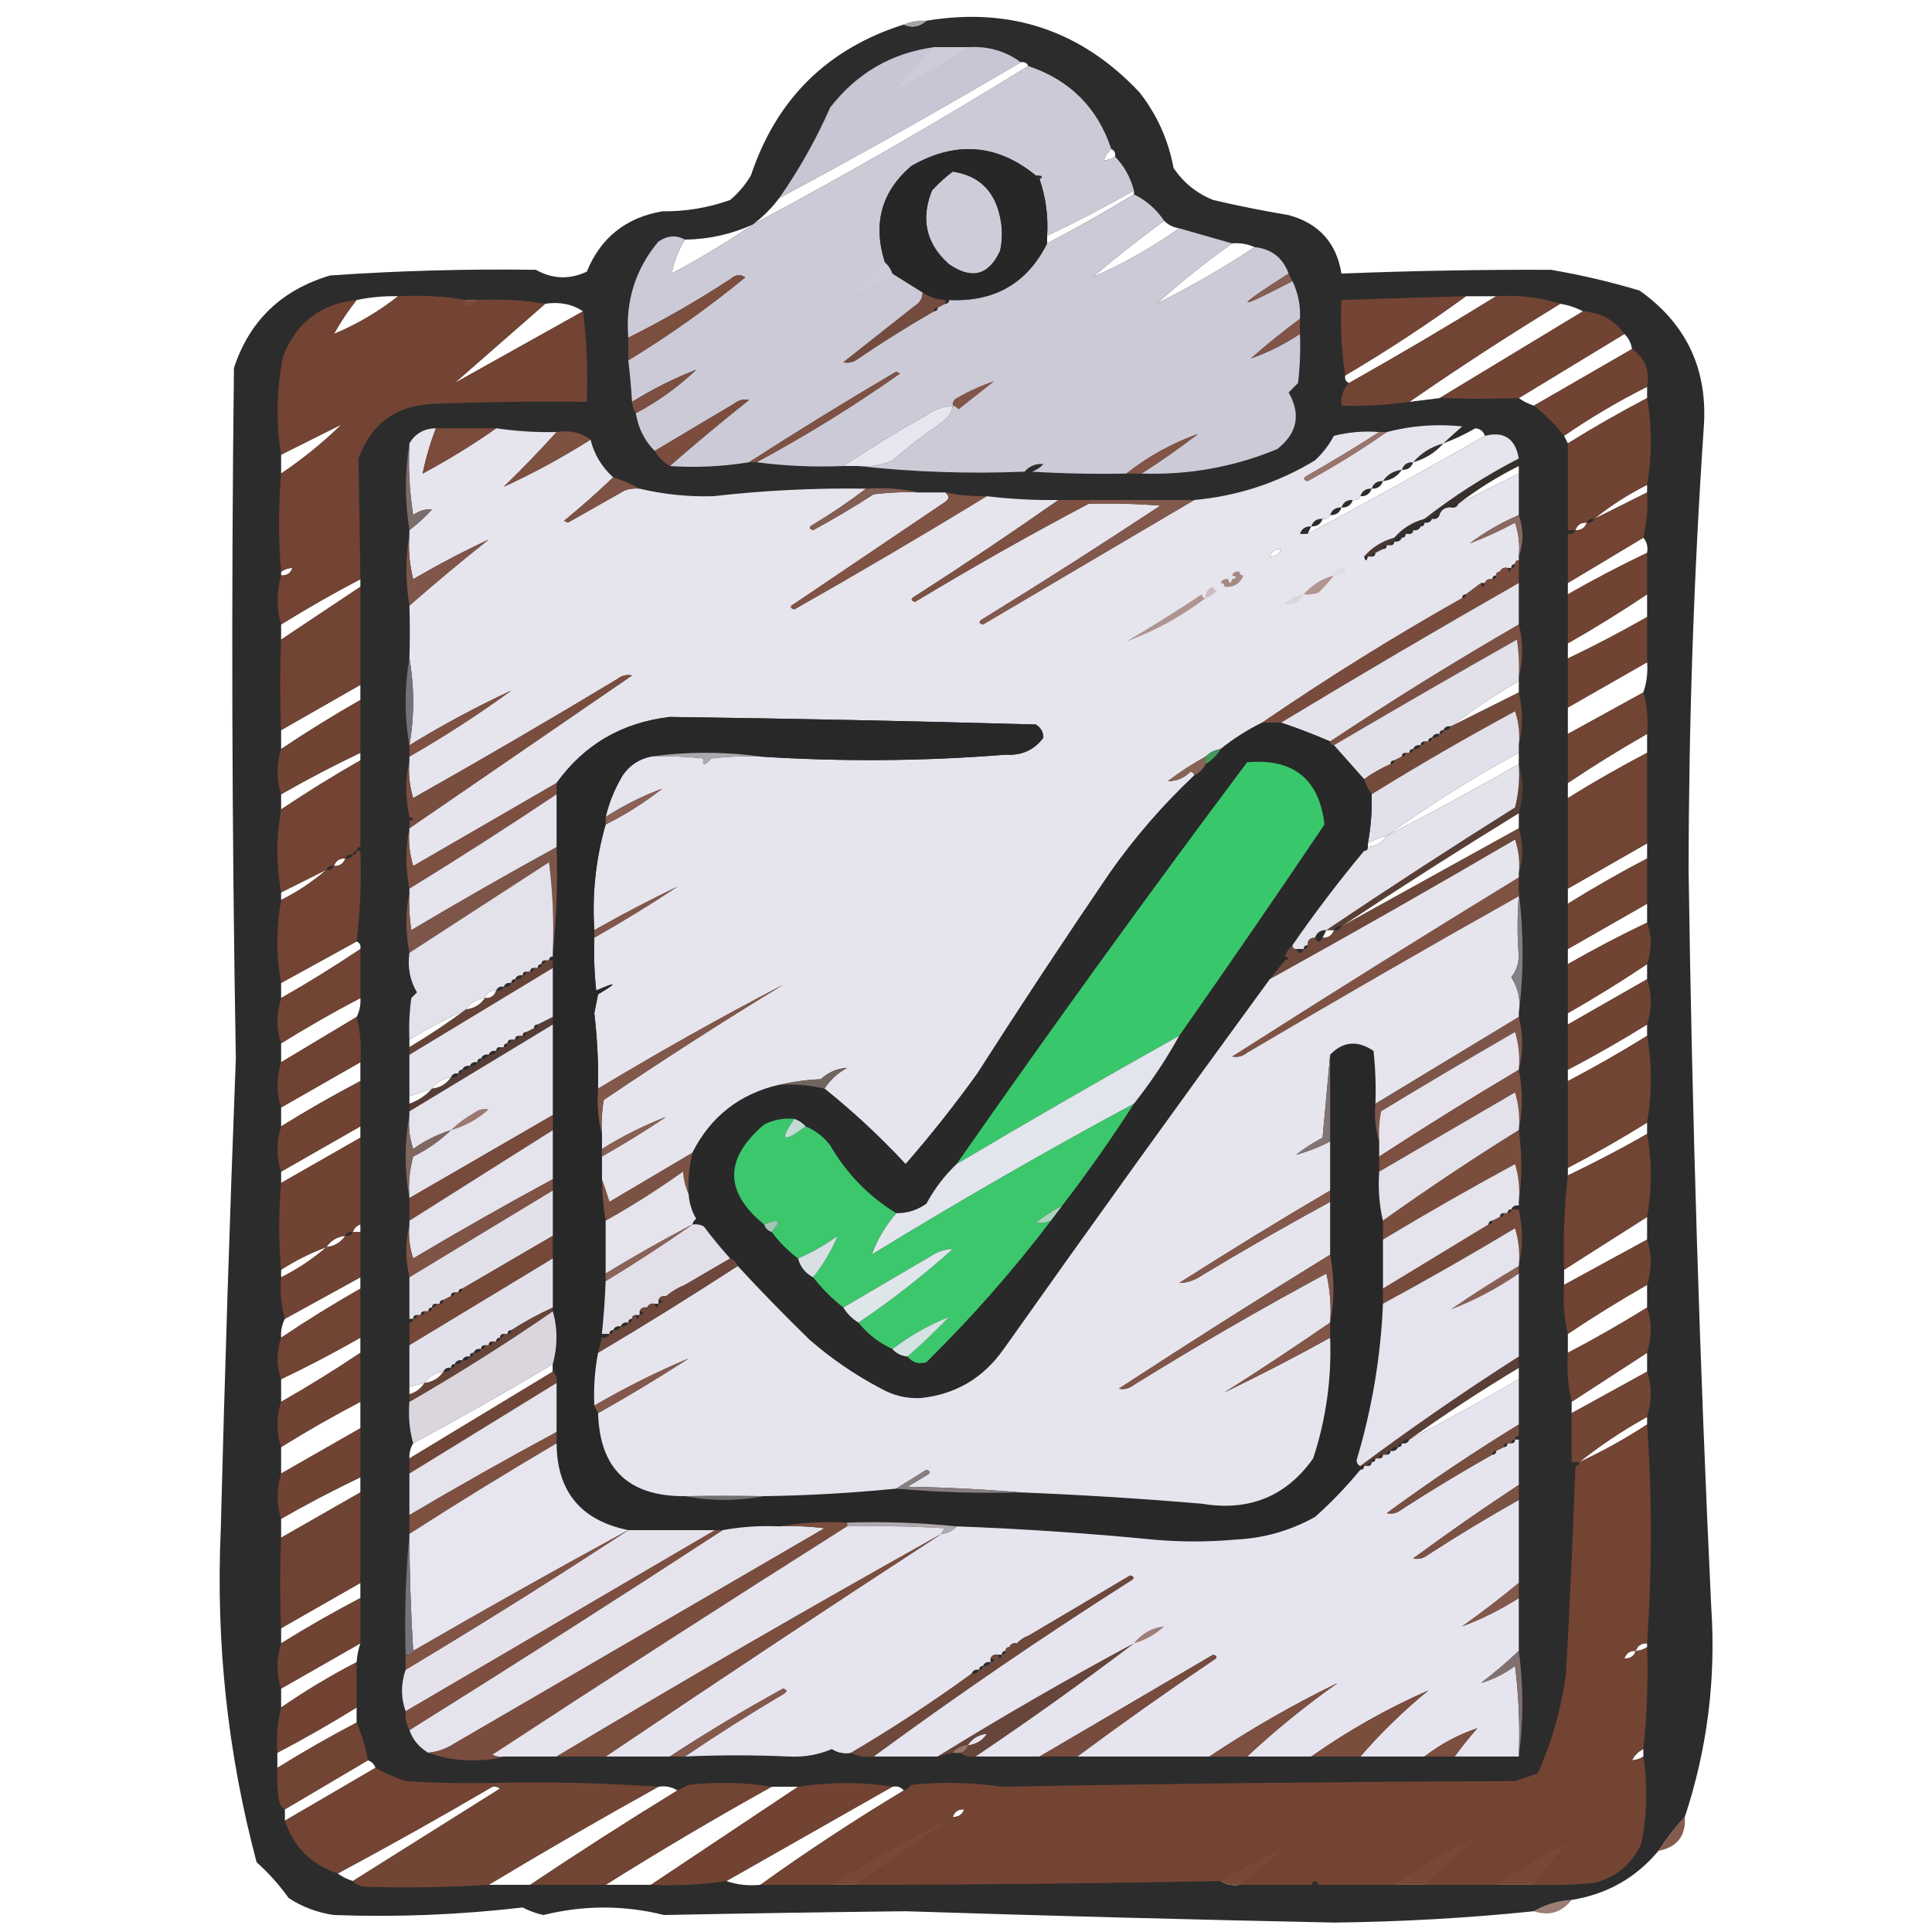 <?xml version="1.0" encoding="UTF-8"?>
<!DOCTYPE svg PUBLIC "-//W3C//DTD SVG 1.1//EN" "http://www.w3.org/Graphics/SVG/1.1/DTD/svg11.dtd">
<svg xmlns="http://www.w3.org/2000/svg" version="1.1" width="512px" height="512px" style="shape-rendering:geometricPrecision; text-rendering:geometricPrecision; image-rendering:optimizeQuality; fill-rule:evenodd; clip-rule:evenodd" xmlns:xlink="http://www.w3.org/1999/xlink">
<g><path style="opacity:0.976" fill="#282727" d="M 446.5,481.5 C 443.936,484.28 441.603,487.28 439.5,490.5C 433.52,497.661 425.853,501.994 416.5,503.5C 412.829,503.757 409.495,504.757 406.5,506.5C 388.888,508.304 371.221,509.304 353.5,509.5C 315.659,508.715 277.826,507.715 240,506.5C 218.647,506.74 197.313,507.073 176,507.5C 165.394,504.856 154.727,504.856 144,507.5C 142.072,507.067 140.239,506.4 138.5,505.5C 121.763,507.447 105.096,508.114 88.5,507.5C 84.134,506.879 80.134,505.379 76.5,503C 74.009,499.51 71.175,496.343 68,493.5C 60.348,464.769 57.182,435.436 58.5,405.5C 59.561,363.825 60.894,322.158 62.5,280.5C 61.439,219.503 61.272,158.503 62,97.5C 66.124,84.98 74.624,76.814 87.5,73C 105.676,71.741 123.843,71.241 142,71.5C 146.39,73.967 150.89,74.134 155.5,72C 159.158,63.018 165.825,57.685 175.5,56C 181.717,56.064 187.717,55.064 193.5,53C 195.709,51.127 197.542,48.96 199,46.5C 205.749,26.25 219.249,12.917 239.5,6.5C 241.598,7.484 243.598,7.151 245.5,5.5C 267.778,1.774 286.611,8.107 302,24.5C 306.626,30.419 309.626,37.086 311,44.5C 313.596,48.39 317.096,51.223 321.5,53C 328.123,54.548 334.789,55.882 341.5,57C 349.507,59.172 354.173,64.339 355.5,72.5C 374.099,71.766 392.599,71.433 411,71.5C 418.949,72.852 426.783,74.686 434.5,77C 447.024,85.886 452.691,98.052 451.5,113.5C 448.862,152.611 447.528,191.778 447.5,231C 448.424,296.034 450.424,361.034 453.5,426C 454.777,445.016 452.444,463.516 446.5,481.5 Z M 247.5,12.5 C 250.5,12.5 253.5,12.5 256.5,12.5C 250.43,16.558 244.097,20.225 237.5,23.5C 240.833,19.833 244.167,16.167 247.5,12.5 Z M 270.5,16.5 C 271.492,16.328 272.158,16.662 272.5,17.5C 248.664,32.255 224.331,46.255 199.5,59.5C 202.139,57.527 204.473,55.194 206.5,52.5C 228.072,40.928 249.406,28.928 270.5,16.5 Z M 294.5,39.5 C 295.338,39.842 295.672,40.508 295.5,41.5C 294.609,42.11 293.609,42.443 292.5,42.5C 292.932,41.291 293.599,40.291 294.5,39.5 Z M 252.5,45.5 C 259.361,46.525 263.528,50.525 265,57.5C 265.667,60.5 265.667,63.5 265,66.5C 262.014,72.969 257.514,74.135 251.5,70C 245.451,64.605 243.951,58.105 247,50.5C 248.73,48.598 250.563,46.931 252.5,45.5 Z M 300.5,50.5 C 300.5,50.833 300.5,51.167 300.5,51.5C 293.003,56.083 285.337,60.416 277.5,64.5C 277.5,63.833 277.5,63.167 277.5,62.5C 285.324,58.755 292.991,54.755 300.5,50.5 Z M 308.5,58.5 C 309.605,59.6 310.938,60.267 312.5,60.5C 305.328,65.589 297.661,69.923 289.5,73.5C 295.652,68.259 301.985,63.259 308.5,58.5 Z M 199.5,59.5 C 192.646,64.185 185.48,68.518 178,72.5C 178.575,69.337 179.742,66.337 181.5,63.5C 187.796,63.426 193.796,62.092 199.5,59.5 Z M 326.5,64.5 C 328.621,64.325 330.621,64.659 332.5,65.5C 324.168,71.002 315.501,76.002 306.5,80.5C 312.854,74.817 319.52,69.484 326.5,64.5 Z M 234.5,69.5 C 235.401,70.29 236.068,71.29 236.5,72.5C 232.728,74.934 228.728,76.934 224.5,78.5C 227.833,75.5 231.167,72.5 234.5,69.5 Z M 105.5,78.5 C 100.335,82.586 94.668,85.92 88.5,88.5C 90.242,85.357 92.242,82.357 94.5,79.5C 98.118,78.756 101.785,78.423 105.5,78.5 Z M 388.5,78.5 C 391.167,78.5 393.833,78.5 396.5,78.5C 383.7,86.404 370.7,94.071 357.5,101.5C 356.662,101.158 356.328,100.492 356.5,99.5C 367.546,92.984 378.212,85.984 388.5,78.5 Z M 123.5,79.5 C 124.5,79.5 125.5,79.5 126.5,79.5C 125.486,80.674 124.153,81.34 122.5,81.5C 122.833,80.833 123.167,80.167 123.5,79.5 Z M 144.5,80.5 C 148.329,79.931 151.663,80.598 154.5,82.5C 143.15,88.861 131.816,95.195 120.5,101.5C 128.5,94.5 136.5,87.5 144.5,80.5 Z M 413.5,80.5 C 415.698,80.875 417.698,81.542 419.5,82.5C 406.833,90.167 394.167,97.833 381.5,105.5C 378.833,105.833 376.167,106.167 373.5,106.5C 386.541,97.473 399.874,88.807 413.5,80.5 Z M 430.5,88.5 C 431.6,89.605 432.267,90.938 432.5,92.5C 423.833,97.5 415.167,102.5 406.5,107.5C 405.005,107.011 403.671,106.345 402.5,105.5C 411.833,99.833 421.167,94.167 430.5,88.5 Z M 436.5,102.5 C 436.5,103.5 436.5,104.5 436.5,105.5C 429.337,109.247 422.337,113.247 415.5,117.5C 415.167,116.833 414.833,116.167 414.5,115.5C 421.531,110.651 428.865,106.318 436.5,102.5 Z M 90.5,112.5 C 85.573,117.302 80.24,121.635 74.5,125.5C 74.5,123.833 74.5,122.167 74.5,120.5C 79.833,117.833 85.167,115.167 90.5,112.5 Z M 393.5,115.5 C 377.994,124.42 362.328,133.087 346.5,141.5C 346.833,140.833 347.167,140.167 347.5,139.5C 349.027,139.573 350.027,138.906 350.5,137.5C 351.492,137.672 352.158,137.338 352.5,136.5C 354.027,136.573 355.027,135.906 355.5,134.5C 357.027,134.573 358.027,133.906 358.5,132.5C 359.492,132.672 360.158,132.338 360.5,131.5C 362.027,131.573 363.027,130.906 363.5,129.5C 365.027,129.573 366.027,128.906 366.5,127.5C 368.674,127.25 370.341,126.25 371.5,124.5C 373.027,124.573 374.027,123.906 374.5,122.5C 377.704,121.617 380.371,119.95 382.5,117.5C 385.429,116.412 388.263,115.079 391,113.5C 392.301,113.639 393.134,114.305 393.5,115.5 Z M 402.5,123.5 C 402.5,124.167 402.5,124.833 402.5,125.5C 397.167,128.167 391.833,130.833 386.5,133.5C 391.489,129.669 396.822,126.336 402.5,123.5 Z M 436.5,128.5 C 436.5,129.167 436.5,129.833 436.5,130.5C 431.833,132.833 427.167,135.167 422.5,137.5C 426.79,134.015 431.457,131.015 436.5,128.5 Z M 384.5,134.5 C 384.027,135.906 383.027,136.573 381.5,136.5C 381.973,135.094 382.973,134.427 384.5,134.5 Z M 420.5,138.5 C 420.027,139.906 419.027,140.573 417.5,140.5C 417.973,139.094 418.973,138.427 420.5,138.5 Z M 344.5,141.5 C 345.167,141.5 345.833,141.5 346.5,141.5C 345.341,143.25 343.674,144.25 341.5,144.5C 342.306,143.272 343.306,142.272 344.5,141.5 Z M 435.5,142.5 C 436.434,143.568 436.768,144.901 436.5,146.5C 429.342,149.912 422.342,153.578 415.5,157.5C 415.5,156.5 415.5,155.5 415.5,154.5C 422.167,150.5 428.833,146.5 435.5,142.5 Z M 339.5,145.5 C 339.027,146.906 338.027,147.573 336.5,147.5C 336.973,146.094 337.973,145.427 339.5,145.5 Z M 77.5,150.5 C 77.027,151.906 76.027,152.573 74.5,152.5C 74.5,152.167 74.5,151.833 74.5,151.5C 75.391,150.89 76.391,150.557 77.5,150.5 Z M 95.5,153.5 C 95.5,154.167 95.5,154.833 95.5,155.5C 88.5,160.167 81.5,164.833 74.5,169.5C 74.5,168.167 74.5,166.833 74.5,165.5C 81.337,161.247 88.337,157.247 95.5,153.5 Z M 436.5,157.5 C 436.5,159.5 436.5,161.5 436.5,163.5C 429.658,167.422 422.658,171.088 415.5,174.5C 415.5,173.167 415.5,171.833 415.5,170.5C 422.668,166.417 429.668,162.084 436.5,157.5 Z M 436.5,175.5 C 436.721,178.279 436.388,180.946 435.5,183.5C 428.833,187.167 422.167,190.833 415.5,194.5C 415.5,192.167 415.5,189.833 415.5,187.5C 422.5,183.5 429.5,179.5 436.5,175.5 Z M 402.5,180.5 C 402.5,181.5 402.5,182.5 402.5,183.5C 396.5,186.5 390.5,189.5 384.5,192.5C 390.205,188.141 396.205,184.141 402.5,180.5 Z M 95.5,181.5 C 95.5,182.833 95.5,184.167 95.5,185.5C 88.36,189.572 81.36,193.905 74.5,198.5C 74.5,196.833 74.5,195.167 74.5,193.5C 81.5,189.5 88.5,185.5 95.5,181.5 Z M 436.5,194.5 C 436.5,196.167 436.5,197.833 436.5,199.5C 429.337,203.247 422.337,207.247 415.5,211.5C 415.5,210.167 415.5,208.833 415.5,207.5C 422.332,202.916 429.332,198.583 436.5,194.5 Z M 95.5,199.5 C 95.5,200.167 95.5,200.833 95.5,201.5C 88.36,205.572 81.36,209.905 74.5,214.5C 74.5,213.167 74.5,211.833 74.5,210.5C 81.342,206.578 88.342,202.912 95.5,199.5 Z M 402.5,199.5 C 402.5,200.5 402.5,201.5 402.5,202.5C 390.993,209.088 379.326,215.421 367.5,221.5C 378.653,213.419 390.32,206.086 402.5,199.5 Z M 402.5,215.5 C 402.5,216.833 402.5,218.167 402.5,219.5C 386.833,228.167 371.167,236.833 355.5,245.5C 370.961,235.264 386.628,225.264 402.5,215.5 Z M 367.5,221.5 C 366.341,223.25 364.674,224.25 362.5,224.5C 362.5,224.167 362.5,223.833 362.5,223.5C 364.05,222.559 365.716,221.893 367.5,221.5 Z M 436.5,223.5 C 436.5,224.833 436.5,226.167 436.5,227.5C 429.337,231.247 422.337,235.247 415.5,239.5C 415.5,238.167 415.5,236.833 415.5,235.5C 422.5,231.5 429.5,227.5 436.5,223.5 Z M 91.5,227.5 C 91.027,228.906 90.027,229.573 88.5,229.5C 88.973,228.094 89.973,227.427 91.5,227.5 Z M 86.5,230.5 C 82.881,233.65 78.881,236.316 74.5,238.5C 74.5,237.833 74.5,237.167 74.5,236.5C 78.527,234.487 82.527,232.487 86.5,230.5 Z M 436.5,239.5 C 436.5,241.167 436.5,242.833 436.5,244.5C 429.342,247.912 422.342,251.578 415.5,255.5C 415.5,254.167 415.5,252.833 415.5,251.5C 422.5,247.5 429.5,243.5 436.5,239.5 Z M 351.5,246.5 C 352.167,246.5 352.833,246.5 353.5,246.5C 353.027,247.906 352.027,248.573 350.5,248.5C 350.833,247.833 351.167,247.167 351.5,246.5 Z M 94.5,249.5 C 95.338,249.842 95.672,250.508 95.5,251.5C 88.668,256.084 81.668,260.417 74.5,264.5C 74.5,263.167 74.5,261.833 74.5,260.5C 81.167,256.833 87.833,253.167 94.5,249.5 Z M 436.5,255.5 C 436.5,256.833 436.5,258.167 436.5,259.5C 429.5,263.5 422.5,267.5 415.5,271.5C 415.5,270.5 415.5,269.5 415.5,268.5C 422.668,264.417 429.668,260.084 436.5,255.5 Z M 131.5,262.5 C 131.027,263.906 130.027,264.573 128.5,264.5C 128.973,263.094 129.973,262.427 131.5,262.5 Z M 95.5,264.5 C 95.634,266.292 95.301,267.958 94.5,269.5C 87.833,273.5 81.167,277.5 74.5,281.5C 74.5,279.833 74.5,278.167 74.5,276.5C 81.337,272.247 88.337,268.247 95.5,264.5 Z M 128.5,264.5 C 127.341,266.25 125.674,267.25 123.5,267.5C 124.659,265.75 126.326,264.75 128.5,264.5 Z M 123.5,267.5 C 118.709,271.068 113.709,274.402 108.5,277.5C 108.5,276.833 108.5,276.167 108.5,275.5C 113.368,272.566 118.368,269.9 123.5,267.5 Z M 436.5,271.5 C 436.5,272.5 436.5,273.5 436.5,274.5C 429.663,278.753 422.663,282.753 415.5,286.5C 415.5,285.5 415.5,284.5 415.5,283.5C 422.635,279.765 429.635,275.765 436.5,271.5 Z M 95.5,281.5 C 95.5,283.167 95.5,284.833 95.5,286.5C 88.365,290.235 81.365,294.235 74.5,298.5C 74.5,296.833 74.5,295.167 74.5,293.5C 81.5,289.5 88.5,285.5 95.5,281.5 Z M 119.5,285.5 C 118.341,287.25 116.674,288.25 114.5,288.5C 115.659,286.75 117.326,285.75 119.5,285.5 Z M 114.5,288.5 C 112.882,290.316 110.882,291.649 108.5,292.5C 108.5,291.833 108.5,291.167 108.5,290.5C 110.5,289.833 112.5,289.167 114.5,288.5 Z M 436.5,297.5 C 436.5,298.5 436.5,299.5 436.5,300.5C 429.658,304.422 422.658,308.088 415.5,311.5C 415.5,310.833 415.5,310.167 415.5,309.5C 422.635,305.765 429.635,301.765 436.5,297.5 Z M 95.5,298.5 C 95.5,299.5 95.5,300.5 95.5,301.5C 88.5,305.5 81.5,309.5 74.5,313.5C 74.5,312.5 74.5,311.5 74.5,310.5C 81.5,306.5 88.5,302.5 95.5,298.5 Z M 436.5,322.5 C 436.5,324.5 436.5,326.5 436.5,328.5C 429.14,332.512 421.806,336.512 414.5,340.5C 414.5,339.167 414.5,337.833 414.5,336.5C 421.833,331.833 429.167,327.167 436.5,322.5 Z M 95.5,324.5 C 95.5,325.167 95.5,325.833 95.5,326.5C 94.833,326.5 94.167,326.5 93.5,326.5C 93.833,325.5 94.5,324.833 95.5,324.5 Z M 91.5,327.5 C 90.341,329.25 88.674,330.25 86.5,330.5C 87.659,328.75 89.326,327.75 91.5,327.5 Z M 86.5,330.5 C 82.881,333.65 78.881,336.316 74.5,338.5C 74.5,337.833 74.5,337.167 74.5,336.5C 78.272,334.066 82.272,332.066 86.5,330.5 Z M 95.5,338.5 C 95.5,339.5 95.5,340.5 95.5,341.5C 88.332,345.583 81.332,349.916 74.5,354.5C 74.366,352.708 74.699,351.042 75.5,349.5C 82.167,345.833 88.833,342.167 95.5,338.5 Z M 436.5,340.5 C 436.5,342.5 436.5,344.5 436.5,346.5C 429.663,350.753 422.663,354.753 415.5,358.5C 415.5,356.833 415.5,355.167 415.5,353.5C 422.332,348.916 429.332,344.583 436.5,340.5 Z M 95.5,354.5 C 95.5,355.833 95.5,357.167 95.5,358.5C 88.668,363.084 81.668,367.417 74.5,371.5C 74.5,369.5 74.5,367.5 74.5,365.5C 81.658,362.088 88.658,358.422 95.5,354.5 Z M 436.5,358.5 C 436.5,360.167 436.5,361.833 436.5,363.5C 429.833,367.167 423.167,370.833 416.5,374.5C 416.5,373.5 416.5,372.5 416.5,371.5C 423.167,367.167 429.833,362.833 436.5,358.5 Z M 146.5,361.5 C 146.5,362.167 146.5,362.833 146.5,363.5C 133.833,371.167 121.167,378.833 108.5,386.5C 108.433,385.041 108.766,383.708 109.5,382.5C 121.996,375.753 134.329,368.753 146.5,361.5 Z M 402.5,362.5 C 402.5,363.5 402.5,364.5 402.5,365.5C 392.967,371.099 383.3,376.433 373.5,381.5C 382.874,374.807 392.54,368.474 402.5,362.5 Z M 117.5,363.5 C 116.341,365.25 114.674,366.25 112.5,366.5C 113.659,364.75 115.326,363.75 117.5,363.5 Z M 112.5,366.5 C 111.564,367.974 110.23,368.974 108.5,369.5C 108.5,368.833 108.5,368.167 108.5,367.5C 109.833,367.167 111.167,366.833 112.5,366.5 Z M 95.5,371.5 C 95.5,373.833 95.5,376.167 95.5,378.5C 88.5,382.5 81.5,386.5 74.5,390.5C 74.5,388.167 74.5,385.833 74.5,383.5C 81.337,379.247 88.337,375.247 95.5,371.5 Z M 436.5,375.5 C 436.5,376.167 436.5,376.833 436.5,377.5C 430.738,381.262 424.738,384.596 418.5,387.5C 424.119,383.017 430.119,379.017 436.5,375.5 Z M 95.5,391.5 C 95.5,392.833 95.5,394.167 95.5,395.5C 88.517,399.472 81.517,403.472 74.5,407.5C 74.5,405.833 74.5,404.167 74.5,402.5C 81.342,398.578 88.342,394.912 95.5,391.5 Z M 95.5,419.5 C 95.5,420.833 95.5,422.167 95.5,423.5C 88.365,427.235 81.365,431.235 74.5,435.5C 74.5,434.167 74.5,432.833 74.5,431.5C 81.5,427.5 88.5,423.5 95.5,419.5 Z M 95.5,435.5 C 94.962,437.117 94.629,438.784 94.5,440.5C 87.589,444.075 80.922,448.075 74.5,452.5C 74.5,450.833 74.5,449.167 74.5,447.5C 81.5,443.5 88.5,439.5 95.5,435.5 Z M 436.5,435.5 C 436.5,435.833 436.5,436.167 436.5,436.5C 435.609,437.11 434.609,437.443 433.5,437.5C 433.973,436.094 434.973,435.427 436.5,435.5 Z M 433.5,437.5 C 433.027,438.906 432.027,439.573 430.5,439.5C 430.973,438.094 431.973,437.427 433.5,437.5 Z M 257.5,443.5 C 247.212,450.984 236.546,457.984 225.5,464.5C 223.585,464.784 221.919,464.451 220.5,463.5C 232.833,456.833 245.167,450.167 257.5,443.5 Z M 94.5,452.5 C 94.5,453.833 94.5,455.167 94.5,456.5C 87.365,460.235 80.365,464.235 73.5,468.5C 73.5,467.167 73.5,465.833 73.5,464.5C 80.663,460.753 87.663,456.753 94.5,452.5 Z M 261.5,459.5 C 260.341,461.25 258.674,462.25 256.5,462.5C 257.659,460.75 259.326,459.75 261.5,459.5 Z M 256.5,462.5 C 256.167,463.5 255.5,464.167 254.5,464.5C 253.833,464.5 253.167,464.5 252.5,464.5C 253.514,463.326 254.847,462.66 256.5,462.5 Z M 435.5,463.5 C 435.5,464.167 435.5,464.833 435.5,465.5C 434.609,466.11 433.609,466.443 432.5,466.5C 433.167,465.167 434.167,464.167 435.5,463.5 Z M 97.5,466.5 C 98.5,466.833 99.167,467.5 99.5,468.5C 91.528,473.155 83.528,477.822 75.5,482.5C 75.5,481.5 75.5,480.5 75.5,479.5C 82.798,475.181 90.131,470.848 97.5,466.5 Z M 130.5,473.5 C 131.239,473.369 131.906,473.536 132.5,474C 119.436,482.191 106.436,490.358 93.5,498.5C 92.005,498.011 90.671,497.345 89.5,496.5C 103.301,489.099 116.968,481.432 130.5,473.5 Z M 174.5,473.5 C 176.415,473.216 178.081,473.549 179.5,474.5C 166.294,482.598 153.294,490.931 140.5,499.5C 136.833,499.5 133.167,499.5 129.5,499.5C 144.329,490.584 159.329,481.917 174.5,473.5 Z M 204.5,473.5 C 206.833,473.5 209.167,473.5 211.5,473.5C 198.5,482.167 185.5,490.833 172.5,499.5C 168.5,499.5 164.5,499.5 160.5,499.5C 174.884,490.47 189.551,481.803 204.5,473.5 Z M 236.5,473.5 C 237.791,473.263 238.791,473.596 239.5,474.5C 226.454,482.35 213.787,490.683 201.5,499.5C 198.287,499.81 195.287,499.477 192.5,498.5C 207.167,490.167 221.833,481.833 236.5,473.5 Z M 255.5,479.5 C 255.027,480.906 254.027,481.573 252.5,481.5C 252.973,480.094 253.973,479.427 255.5,479.5 Z M 252.5,481.5 C 243.833,487.5 235.167,493.5 226.5,499.5C 224.5,499.5 222.5,499.5 220.5,499.5C 230.835,492.997 241.502,486.997 252.5,481.5 Z M 390.5,487.5 C 386.167,491.5 381.833,495.5 377.5,499.5C 374.833,499.5 372.167,499.5 369.5,499.5C 376.004,494.745 383.004,490.745 390.5,487.5 Z M 415.5,488.5 C 412.098,491.895 409.098,495.562 406.5,499.5C 403.167,499.5 399.833,499.5 396.5,499.5C 402.57,495.442 408.903,491.775 415.5,488.5 Z M 340.5,489.5 C 336.5,492.833 332.5,496.167 328.5,499.5C 326.585,499.784 324.919,499.451 323.5,498.5C 329.035,495.233 334.702,492.233 340.5,489.5 Z"/></g>
<g><path style="opacity:0.776" fill="#8a8990" d="M 245.5,5.5 C 243.598,7.151 241.598,7.484 239.5,6.5C 241.379,5.659 243.379,5.325 245.5,5.5 Z"/></g>
<g><path style="opacity:0.969" fill="#cdcbd9" d="M 247.5,12.5 C 244.167,16.167 240.833,19.833 237.5,23.5C 244.097,20.225 250.43,16.558 256.5,12.5C 261.783,12.167 266.45,13.501 270.5,16.5C 249.406,28.928 228.072,40.928 206.5,52.5C 211.762,44.981 216.262,36.981 220,28.5C 227.014,19.412 236.181,14.078 247.5,12.5 Z M 247.5,12.5 C 250.5,12.5 253.5,12.5 256.5,12.5C 250.43,16.558 244.097,20.225 237.5,23.5C 240.833,19.833 244.167,16.167 247.5,12.5 Z"/></g>
<g><path style="opacity:0.992" fill="#cdcbd8" d="M 272.5,17.5 C 283.54,21.206 290.873,28.54 294.5,39.5C 293.599,40.291 292.932,41.291 292.5,42.5C 293.609,42.443 294.609,42.11 295.5,41.5C 297.924,44.008 299.59,47.008 300.5,50.5C 292.991,54.755 285.324,58.755 277.5,62.5C 277.817,57.328 277.151,52.328 275.5,47.5C 276.557,46.794 276.224,46.461 274.5,46.5C 264.215,38.116 253.215,37.282 241.5,44C 233.588,50.788 231.255,59.288 234.5,69.5C 231.167,72.5 227.833,75.5 224.5,78.5C 228.728,76.934 232.728,74.934 236.5,72.5C 239.149,74.14 241.816,75.807 244.5,77.5C 244.489,79.017 243.823,80.184 242.5,81C 236.167,86 229.833,91 223.5,96C 224.908,96.315 226.241,95.982 227.5,95C 234.027,90.572 240.693,86.406 247.5,82.5C 248.167,82.5 248.5,82.167 248.5,81.5C 249.167,81.167 249.833,80.833 250.5,80.5C 251.167,80.5 251.5,80.167 251.5,79.5C 263.569,80.062 272.236,75.062 277.5,64.5C 285.337,60.416 293.003,56.083 300.5,51.5C 303.764,53.094 306.431,55.428 308.5,58.5C 301.985,63.259 295.652,68.259 289.5,73.5C 297.661,69.923 305.328,65.589 312.5,60.5C 317.271,61.856 321.937,63.189 326.5,64.5C 319.52,69.484 312.854,74.817 306.5,80.5C 315.501,76.002 324.168,71.002 332.5,65.5C 336.954,65.953 339.954,68.287 341.5,72.5C 326.688,81.925 327.021,82.592 342.5,74.5C 344.023,77.63 344.689,80.963 344.5,84.5C 340.041,87.787 335.708,91.287 331.5,95C 335.993,93.42 340.326,91.254 344.5,88.5C 344.666,92.846 344.499,97.179 344,101.5C 343.167,102.333 342.333,103.167 341.5,104C 344.815,109.805 343.815,114.805 338.5,119C 327.07,123.756 315.07,125.922 302.5,125.5C 307.597,122.252 312.597,118.752 317.5,115C 310.642,117.432 304.309,120.932 298.5,125.5C 290.16,125.666 281.827,125.5 273.5,125C 274.672,124.581 275.672,123.915 276.5,123C 274.58,122.785 272.914,123.452 271.5,125C 256.645,125.602 241.979,125.102 227.5,123.5C 230.649,123.789 233.649,123.289 236.5,122C 240.653,118.425 244.986,115.091 249.5,112C 251.141,110.871 252.141,109.371 252.5,107.5C 249.984,107.755 247.65,108.589 245.5,110C 237.936,114.274 230.602,118.774 223.5,123.5C 215.648,123.825 207.982,123.492 200.5,122.5C 213.641,115.43 226.308,107.596 238.5,99C 238.167,98.833 237.833,98.667 237.5,98.5C 224.269,106.275 211.269,114.275 198.5,122.5C 191.451,123.648 184.451,123.982 177.5,123.5C 184.31,117.531 191.31,111.698 198.5,106C 197.092,105.685 195.759,106.018 194.5,107C 187.437,111.193 180.437,115.359 173.5,119.5C 170.799,116.765 169.132,113.431 168.5,109.5C 174.333,106.412 179.667,102.578 184.5,98C 178.674,100.246 173.007,103.08 167.5,106.5C 167.276,102.821 166.942,99.154 166.5,95.5C 177.34,88.91 187.673,81.577 197.5,73.5C 196.21,72.592 194.877,72.759 193.5,74C 184.799,79.684 175.799,84.851 166.5,89.5C 165.706,79.823 168.373,71.323 174.5,64C 176.895,62.402 179.228,62.236 181.5,63.5C 179.742,66.337 178.575,69.337 178,72.5C 185.48,68.518 192.646,64.185 199.5,59.5C 224.331,46.255 248.664,32.255 272.5,17.5 Z M 252.5,45.5 C 250.563,46.931 248.73,48.598 247,50.5C 243.951,58.105 245.451,64.605 251.5,70C 257.514,74.135 262.014,72.969 265,66.5C 265.667,63.5 265.667,60.5 265,57.5C 263.528,50.525 259.361,46.525 252.5,45.5 Z M 234.5,69.5 C 235.401,70.29 236.068,71.29 236.5,72.5C 232.728,74.934 228.728,76.934 224.5,78.5C 227.833,75.5 231.167,72.5 234.5,69.5 Z"/></g>
<g><path style="opacity:0.971" fill="#282828" d="M 274.5,46.5 C 274.5,47.167 274.833,47.5 275.5,47.5C 277.151,52.328 277.817,57.328 277.5,62.5C 277.5,63.167 277.5,63.833 277.5,64.5C 272.236,75.062 263.569,80.062 251.5,79.5C 251.167,79.5 250.833,79.5 250.5,79.5C 248.297,79.396 246.297,78.73 244.5,77.5C 241.816,75.807 239.149,74.14 236.5,72.5C 236.068,71.29 235.401,70.29 234.5,69.5C 231.255,59.288 233.588,50.788 241.5,44C 253.215,37.282 264.215,38.116 274.5,46.5 Z M 252.5,45.5 C 250.563,46.931 248.73,48.598 247,50.5C 243.951,58.105 245.451,64.605 251.5,70C 257.514,74.135 262.014,72.969 265,66.5C 265.667,63.5 265.667,60.5 265,57.5C 263.528,50.525 259.361,46.525 252.5,45.5 Z"/></g>
<g><path style="opacity:1" fill="#7c4e3e" d="M 166.5,95.5 C 166.5,93.5 166.5,91.5 166.5,89.5C 175.799,84.851 184.799,79.684 193.5,74C 194.877,72.759 196.21,72.592 197.5,73.5C 187.673,81.577 177.34,88.91 166.5,95.5 Z"/></g>
<g><path style="opacity:1" fill="#875e53" d="M 341.5,72.5 C 341.833,73.167 342.167,73.833 342.5,74.5C 327.021,82.592 326.688,81.925 341.5,72.5 Z"/></g>
<g><path style="opacity:0.971" fill="#754534" d="M 105.5,78.5 C 111.69,78.177 117.69,78.51 123.5,79.5C 123.167,80.167 122.833,80.833 122.5,81.5C 124.153,81.34 125.486,80.674 126.5,79.5C 132.69,79.177 138.69,79.51 144.5,80.5C 136.5,87.5 128.5,94.5 120.5,101.5C 131.816,95.195 143.15,88.861 154.5,82.5C 155.492,90.316 155.826,98.316 155.5,106.5C 142.163,106.333 128.829,106.5 115.5,107C 105.29,107.229 98.457,112.062 95,121.5C 95.196,132.149 95.362,142.816 95.5,153.5C 88.337,157.247 81.337,161.247 74.5,165.5C 73.264,161.299 73.264,156.965 74.5,152.5C 76.027,152.573 77.027,151.906 77.5,150.5C 76.391,150.557 75.391,150.89 74.5,151.5C 73.767,143.102 73.767,134.435 74.5,125.5C 80.24,121.635 85.573,117.302 90.5,112.5C 85.167,115.167 79.833,117.833 74.5,120.5C 73.112,111.946 73.279,103.28 75,94.5C 78.501,85.488 85.001,80.488 94.5,79.5C 92.242,82.357 90.242,85.357 88.5,88.5C 94.668,85.92 100.335,82.586 105.5,78.5 Z M 123.5,79.5 C 124.5,79.5 125.5,79.5 126.5,79.5C 125.486,80.674 124.153,81.34 122.5,81.5C 122.833,80.833 123.167,80.167 123.5,79.5 Z"/></g>
<g><path style="opacity:0.891" fill="#7d4f41" d="M 244.5,77.5 C 246.297,78.73 248.297,79.396 250.5,79.5C 250.5,79.833 250.5,80.167 250.5,80.5C 249.833,80.833 249.167,81.167 248.5,81.5C 247.833,81.5 247.5,81.833 247.5,82.5C 240.693,86.406 234.027,90.572 227.5,95C 226.241,95.982 224.908,96.315 223.5,96C 229.833,91 236.167,86 242.5,81C 243.823,80.184 244.489,79.017 244.5,77.5 Z"/></g>
<g><path style="opacity:0.964" fill="#764535" d="M 388.5,78.5 C 378.212,85.984 367.546,92.984 356.5,99.5C 355.509,93.021 355.176,86.354 355.5,79.5C 366.499,79.127 377.499,78.794 388.5,78.5 Z"/></g>
<g><path style="opacity:0.95" fill="#764635" d="M 396.5,78.5 C 402.43,78.128 408.097,78.795 413.5,80.5C 399.874,88.807 386.541,97.473 373.5,106.5C 367.545,107.363 361.545,107.697 355.5,107.5C 355.259,105.114 355.925,103.114 357.5,101.5C 370.7,94.071 383.7,86.404 396.5,78.5 Z"/></g>
<g><path style="opacity:0.952" fill="#754534" d="M 419.5,82.5 C 424.128,82.807 427.795,84.807 430.5,88.5C 421.167,94.167 411.833,99.833 402.5,105.5C 395.612,105.722 388.612,105.722 381.5,105.5C 394.167,97.833 406.833,90.167 419.5,82.5 Z"/></g>
<g><path style="opacity:1" fill="#815447" d="M 344.5,84.5 C 344.5,85.833 344.5,87.167 344.5,88.5C 340.326,91.254 335.993,93.42 331.5,95C 335.708,91.287 340.041,87.787 344.5,84.5 Z"/></g>
<g><path style="opacity:0.949" fill="#754534" d="M 432.5,92.5 C 435.917,94.813 437.251,98.146 436.5,102.5C 428.865,106.318 421.531,110.651 414.5,115.5C 412.167,112.5 409.5,109.833 406.5,107.5C 415.167,102.5 423.833,97.5 432.5,92.5 Z"/></g>
<g><path style="opacity:1" fill="#7c4f41" d="M 168.5,109.5 C 167.89,108.609 167.557,107.609 167.5,106.5C 173.007,103.08 178.674,100.246 184.5,98C 179.667,102.578 174.333,106.412 168.5,109.5 Z"/></g>
<g><path style="opacity:1" fill="#815548" d="M 252.5,107.5 C 252.369,106.624 252.702,105.957 253.5,105.5C 256.827,103.593 260.16,102.093 263.5,101C 260.333,103.5 257.167,106 254,108.5C 253.617,107.944 253.117,107.611 252.5,107.5 Z"/></g>
<g><path style="opacity:0.948" fill="#754534" d="M 436.5,105.5 C 437.812,113.068 437.812,120.735 436.5,128.5C 431.457,131.015 426.79,134.015 422.5,137.5C 421.508,137.328 420.842,137.662 420.5,138.5C 418.973,138.427 417.973,139.094 417.5,140.5C 416.833,140.5 416.167,140.5 415.5,140.5C 415.5,132.833 415.5,125.167 415.5,117.5C 422.337,113.247 429.337,109.247 436.5,105.5 Z"/></g>
<g><path style="opacity:1" fill="#e7e6f0" d="M 252.5,107.5 C 252.141,109.371 251.141,110.871 249.5,112C 244.986,115.091 240.653,118.425 236.5,122C 233.649,123.289 230.649,123.789 227.5,123.5C 226.167,123.5 224.833,123.5 223.5,123.5C 230.602,118.774 237.936,114.274 245.5,110C 247.65,108.589 249.984,107.755 252.5,107.5 Z"/></g>
<g><path style="opacity:1" fill="#7c4d3e" d="M 177.5,123.5 C 175.833,122.5 174.5,121.167 173.5,119.5C 180.437,115.359 187.437,111.193 194.5,107C 195.759,106.018 197.092,105.685 198.5,106C 191.31,111.698 184.31,117.531 177.5,123.5 Z"/></g>
<g><path style="opacity:1" fill="#e6e4ed" d="M 382.5,117.5 C 379.296,118.383 376.629,120.05 374.5,122.5C 372.973,122.427 371.973,123.094 371.5,124.5C 369.326,124.75 367.659,125.75 366.5,127.5C 364.973,127.427 363.973,128.094 363.5,129.5C 361.973,129.427 360.973,130.094 360.5,131.5C 360.158,132.338 359.492,132.672 358.5,132.5C 356.973,132.427 355.973,133.094 355.5,134.5C 353.973,134.427 352.973,135.094 352.5,136.5C 352.158,137.338 351.492,137.672 350.5,137.5C 348.973,137.427 347.973,138.094 347.5,139.5C 345.973,139.427 344.973,140.094 344.5,141.5C 343.306,142.272 342.306,143.272 341.5,144.5C 343.674,144.25 345.341,143.25 346.5,141.5C 362.328,133.087 377.994,124.42 393.5,115.5C 398.567,114.215 401.567,116.215 402.5,121.5C 393.621,126.099 385.288,131.432 377.5,137.5C 374.296,138.383 371.629,140.05 369.5,142.5C 366.296,143.383 363.629,145.05 361.5,147.5C 361.833,148.833 362.167,148.833 362.5,147.5C 362.833,147.5 363.167,147.5 363.5,147.5C 364.167,147.5 364.5,147.167 364.5,146.5C 365.167,146.167 365.833,145.833 366.5,145.5C 367.167,145.5 367.5,145.167 367.5,144.5C 367.833,144.5 368.167,144.5 368.5,144.5C 369.167,144.5 369.5,144.167 369.5,143.5C 370.492,143.672 371.158,143.338 371.5,142.5C 372.167,142.5 372.5,142.167 372.5,141.5C 372.833,141.5 373.167,141.5 373.5,141.5C 374.167,141.5 374.5,141.167 374.5,140.5C 375.492,140.672 376.158,140.338 376.5,139.5C 377.167,139.5 377.5,139.167 377.5,138.5C 378.492,138.672 379.158,138.338 379.5,137.5C 380.492,137.672 381.158,137.338 381.5,136.5C 383.027,136.573 384.027,135.906 384.5,134.5C 385.492,134.672 386.158,134.338 386.5,133.5C 391.833,130.833 397.167,128.167 402.5,125.5C 402.5,129.167 402.5,132.833 402.5,136.5C 397.895,138.471 393.562,140.971 389.5,144C 393.476,142.518 397.476,140.685 401.5,138.5C 402.484,141.428 402.817,144.428 402.5,147.5C 402.5,147.833 402.5,148.167 402.5,148.5C 401.833,148.5 401.5,148.833 401.5,149.5C 400.833,149.5 400.5,149.833 400.5,150.5C 400.167,150.5 399.833,150.5 399.5,150.5C 398.508,150.328 397.842,150.662 397.5,151.5C 396.833,151.5 396.5,151.833 396.5,152.5C 395.833,152.5 395.5,152.833 395.5,153.5C 394.508,153.328 393.842,153.662 393.5,154.5C 393.167,154.5 392.833,154.5 392.5,154.5C 391.167,155.5 389.833,156.5 388.5,157.5C 387.833,157.5 387.5,157.833 387.5,158.5C 369.293,168.763 351.627,179.763 334.5,191.5C 330.561,193.446 326.894,195.779 323.5,198.5C 321.938,198.733 320.605,199.4 319.5,200.5C 316.025,202.407 312.691,204.574 309.5,207C 311.76,207.044 313.76,206.211 315.5,204.5C 316.107,204.624 316.44,204.957 316.5,205.5C 308.118,213.384 300.618,222.05 294,231.5C 282.085,248.995 270.418,266.662 259,284.5C 253.047,292.788 246.714,300.788 240,308.5C 233.244,301.239 226.078,294.572 218.5,288.5C 219.957,286.215 221.957,284.382 224.5,283C 221.902,283.126 219.569,284.126 217.5,286C 213.644,286.177 209.977,286.677 206.5,287.5C 196.033,289.902 188.366,295.902 183.5,305.5C 176.194,309.822 168.861,314.155 161.5,318.5C 160.831,316.369 160.165,314.369 159.5,312.5C 159.5,310.5 159.5,308.5 159.5,306.5C 165.282,303.225 170.948,299.725 176.5,296C 170.674,298.246 165.007,301.08 159.5,304.5C 159.5,303.167 159.5,301.833 159.5,300.5C 159.335,297.482 159.502,294.482 160,291.5C 175.579,280.959 191.412,270.793 207.5,261C 190.997,269.592 174.664,278.759 158.5,288.5C 158.61,281.812 158.276,275.145 157.5,268.5C 157.833,266.833 158.167,265.167 158.5,263.5C 163.755,260.378 163.589,260.045 158,262.5C 157.501,257.845 157.334,253.179 157.5,248.5C 164.945,244.273 172.278,239.773 179.5,235C 172.134,238.519 164.8,242.352 157.5,246.5C 156.88,236.929 157.88,227.596 160.5,218.5C 165.81,215.844 170.81,212.677 175.5,209C 170.314,210.926 165.314,213.426 160.5,216.5C 161.434,212.627 162.934,208.961 165,205.5C 166.857,202.8 169.357,201.134 172.5,200.5C 177.179,200.334 181.845,200.501 186.5,201C 185.984,203.033 186.65,203.033 188.5,201C 192.821,200.501 197.154,200.334 201.5,200.5C 223.185,201.898 244.851,201.731 266.5,200C 270.752,200.262 274.085,198.762 276.5,195.5C 276.471,193.971 275.804,192.804 274.5,192C 242.202,191.099 209.868,190.433 177.5,190C 164.802,191.506 154.802,197.339 147.5,207.5C 134.861,214.822 122.194,222.155 109.5,229.5C 108.513,226.232 108.18,222.898 108.5,219.5C 128.138,206.01 147.804,192.51 167.5,179C 166.092,178.685 164.759,179.018 163.5,180C 145.664,190.752 127.664,201.252 109.5,211.5C 108.513,208.232 108.18,204.898 108.5,201.5C 108.5,201.167 108.5,200.833 108.5,200.5C 117.784,195.186 126.784,189.353 135.5,183C 126.334,187.254 117.334,192.087 108.5,197.5C 109.833,189.833 109.833,182.167 108.5,174.5C 108.646,170.044 108.646,165.378 108.5,160.5C 115.335,154.501 122.335,148.668 129.5,143C 122.821,146.107 116.154,149.607 109.5,153.5C 108.509,149.555 108.176,145.555 108.5,141.5C 108.5,141.167 108.5,140.833 108.5,140.5C 110.63,138.873 112.63,137.04 114.5,135C 112.744,134.86 111.078,135.36 109.5,136.5C 108.504,130.202 108.17,123.868 108.5,117.5C 110.052,114.888 112.386,113.555 115.5,113.5C 113.996,117.478 112.83,121.478 112,125.5C 118.815,121.851 125.315,117.851 131.5,113.5C 136.797,114.275 142.13,114.608 147.5,114.5C 143.037,119.465 138.37,124.298 133.5,129C 141.333,125.412 149,121.245 156.5,116.5C 157.447,120.383 159.447,123.717 162.5,126.5C 158.361,130.468 154.027,134.301 149.5,138C 149.833,138.167 150.167,138.333 150.5,138.5C 155.5,135.667 160.5,132.833 165.5,130C 166.793,129.51 168.127,129.343 169.5,129.5C 175.876,131.016 182.376,131.683 189,131.5C 202.423,129.961 215.923,129.295 229.5,129.5C 225.072,132.891 220.406,136.058 215.5,139C 214.304,139.654 214.304,140.154 215.5,140.5C 220.964,137.532 226.297,134.366 231.5,131C 235.486,130.501 239.486,130.334 243.5,130.5C 245.833,130.5 248.167,130.5 250.5,130.5C 251.598,131.397 251.598,132.23 250.5,133C 237.167,142 223.833,151 210.5,160C 209.304,160.654 209.304,161.154 210.5,161.5C 227.728,151.726 244.728,141.726 261.5,131.5C 267.804,132.26 274.137,132.593 280.5,132.5C 268.071,141.225 255.405,149.725 242.5,158C 241.304,158.654 241.304,159.154 242.5,159.5C 257.611,150.377 272.944,141.711 288.5,133.5C 294.842,133.334 301.175,133.5 307.5,134C 292.003,144.25 276.336,154.25 260.5,164C 259.304,164.654 259.304,165.154 260.5,165.5C 279.23,154.474 297.896,143.474 316.5,132.5C 327.995,131.461 338.662,127.961 348.5,122C 350.53,120.104 352.197,117.937 353.5,115.5C 357.445,114.509 361.445,114.176 365.5,114.5C 359.338,118.47 353.004,122.303 346.5,126C 345.304,126.654 345.304,127.154 346.5,127.5C 353.805,123.502 360.805,119.168 367.5,114.5C 374.064,112.786 380.73,112.286 387.5,113C 385.76,114.517 384.094,116.017 382.5,117.5 Z M 384.5,134.5 C 384.027,135.906 383.027,136.573 381.5,136.5C 381.973,135.094 382.973,134.427 384.5,134.5 Z M 344.5,141.5 C 345.167,141.5 345.833,141.5 346.5,141.5C 345.341,143.25 343.674,144.25 341.5,144.5C 342.306,143.272 343.306,142.272 344.5,141.5 Z M 339.5,145.5 C 339.027,146.906 338.027,147.573 336.5,147.5C 336.973,146.094 337.973,145.427 339.5,145.5 Z"/></g>
<g><path style="opacity:1" fill="#7b4b3b" d="M 115.5,113.5 C 120.833,113.5 126.167,113.5 131.5,113.5C 125.315,117.851 118.815,121.851 112,125.5C 112.83,121.478 113.996,117.478 115.5,113.5 Z"/></g>
<g><path style="opacity:1" fill="#7e5040" d="M 147.5,114.5 C 151.012,113.945 154.012,114.612 156.5,116.5C 149,121.245 141.333,125.412 133.5,129C 138.37,124.298 143.037,119.465 147.5,114.5 Z"/></g>
<g><path style="opacity:1" fill="#7f5243" d="M 200.5,122.5 C 199.833,122.5 199.167,122.5 198.5,122.5C 211.269,114.275 224.269,106.275 237.5,98.5C 237.833,98.667 238.167,98.833 238.5,99C 226.308,107.596 213.641,115.43 200.5,122.5 Z"/></g>
<g><path style="opacity:1" fill="#815446" d="M 302.5,125.5 C 301.167,125.5 299.833,125.5 298.5,125.5C 304.309,120.932 310.642,117.432 317.5,115C 312.597,118.752 307.597,122.252 302.5,125.5 Z"/></g>
<g><path style="opacity:1" fill="#7c6c6a" d="M 108.5,117.5 C 108.17,123.868 108.504,130.202 109.5,136.5C 111.078,135.36 112.744,134.86 114.5,135C 112.63,137.04 110.63,138.873 108.5,140.5C 107.252,132.692 107.252,125.025 108.5,117.5 Z"/></g>
<g><path style="opacity:0.094" fill="#815a41" d="M 382.5,117.5 C 380.371,119.95 377.704,121.617 374.5,122.5C 376.629,120.05 379.296,118.383 382.5,117.5 Z"/></g>
<g><path style="opacity:0.043" fill="#794b38" d="M 374.5,122.5 C 374.027,123.906 373.027,124.573 371.5,124.5C 371.973,123.094 372.973,122.427 374.5,122.5 Z"/></g>
<g><path style="opacity:1" fill="#99756b" d="M 365.5,114.5 C 366.167,114.5 366.833,114.5 367.5,114.5C 360.805,119.168 353.805,123.502 346.5,127.5C 345.304,127.154 345.304,126.654 346.5,126C 353.004,122.303 359.338,118.47 365.5,114.5 Z"/></g>
<g><path style="opacity:0.086" fill="#825844" d="M 371.5,124.5 C 370.341,126.25 368.674,127.25 366.5,127.5C 367.659,125.75 369.326,124.75 371.5,124.5 Z"/></g>
<g><path style="opacity:1" fill="#7e5244" d="M 162.5,126.5 C 165.018,127.264 167.351,128.264 169.5,129.5C 168.127,129.343 166.793,129.51 165.5,130C 160.5,132.833 155.5,135.667 150.5,138.5C 150.167,138.333 149.833,138.167 149.5,138C 154.027,134.301 158.361,130.468 162.5,126.5 Z"/></g>
<g><path style="opacity:0.031" fill="#814c43" d="M 366.5,127.5 C 366.027,128.906 365.027,129.573 363.5,129.5C 363.973,128.094 364.973,127.427 366.5,127.5 Z"/></g>
<g><path style="opacity:0.129" fill="#7c4f3d" d="M 402.5,121.5 C 402.5,122.167 402.5,122.833 402.5,123.5C 396.822,126.336 391.489,129.669 386.5,133.5C 385.508,133.328 384.842,133.662 384.5,134.5C 382.973,134.427 381.973,135.094 381.5,136.5C 380.508,136.328 379.842,136.662 379.5,137.5C 378.833,137.5 378.167,137.5 377.5,137.5C 385.288,131.432 393.621,126.099 402.5,121.5 Z"/></g>
<g><path style="opacity:0.004" fill="#472f27" d="M 363.5,129.5 C 363.027,130.906 362.027,131.573 360.5,131.5C 360.973,130.094 361.973,129.427 363.5,129.5 Z"/></g>
<g><path style="opacity:1" fill="#815345" d="M 250.5,130.5 C 254.119,131.244 257.785,131.577 261.5,131.5C 244.728,141.726 227.728,151.726 210.5,161.5C 209.304,161.154 209.304,160.654 210.5,160C 223.833,151 237.167,142 250.5,133C 251.598,132.23 251.598,131.397 250.5,130.5 Z"/></g>
<g><path style="opacity:0.951" fill="#774634" d="M 436.5,130.5 C 436.763,134.6 436.43,138.6 435.5,142.5C 428.833,146.5 422.167,150.5 415.5,154.5C 415.5,150.167 415.5,145.833 415.5,141.5C 416.492,141.672 417.158,141.338 417.5,140.5C 419.027,140.573 420.027,139.906 420.5,138.5C 421.492,138.672 422.158,138.338 422.5,137.5C 427.167,135.167 431.833,132.833 436.5,130.5 Z"/></g>
<g><path style="opacity:1" fill="#7e5142" d="M 280.5,132.5 C 283.167,132.5 285.833,132.5 288.5,132.5C 288.5,132.833 288.5,133.167 288.5,133.5C 272.944,141.711 257.611,150.377 242.5,159.5C 241.304,159.154 241.304,158.654 242.5,158C 255.405,149.725 268.071,141.225 280.5,132.5 Z"/></g>
<g><path style="opacity:1" fill="#82594c" d="M 288.5,133.5 C 288.5,133.167 288.5,132.833 288.5,132.5C 297.833,132.5 307.167,132.5 316.5,132.5C 297.896,143.474 279.23,154.474 260.5,165.5C 259.304,165.154 259.304,164.654 260.5,164C 276.336,154.25 292.003,144.25 307.5,134C 301.175,133.5 294.842,133.334 288.5,133.5 Z"/></g>
<g><path style="opacity:0.031" fill="#834f48" d="M 358.5,132.5 C 358.027,133.906 357.027,134.573 355.5,134.5C 355.973,133.094 356.973,132.427 358.5,132.5 Z"/></g>
<g><path style="opacity:1" fill="#845f54" d="M 229.5,129.5 C 234.363,129.181 239.03,129.514 243.5,130.5C 239.486,130.334 235.486,130.501 231.5,131C 226.297,134.366 220.964,137.532 215.5,140.5C 214.304,140.154 214.304,139.654 215.5,139C 220.406,136.058 225.072,132.891 229.5,129.5 Z"/></g>
<g><path style="opacity:0.004" fill="#483029" d="M 355.5,134.5 C 355.027,135.906 354.027,136.573 352.5,136.5C 352.973,135.094 353.973,134.427 355.5,134.5 Z"/></g>
<g><path style="opacity:0.027" fill="#7f5740" d="M 350.5,137.5 C 350.027,138.906 349.027,139.573 347.5,139.5C 347.973,138.094 348.973,137.427 350.5,137.5 Z"/></g>
<g><path style="opacity:1" fill="#896960" d="M 402.5,136.5 C 403.787,140.268 403.787,143.935 402.5,147.5C 402.817,144.428 402.484,141.428 401.5,138.5C 397.476,140.685 393.476,142.518 389.5,144C 393.562,140.971 397.895,138.471 402.5,136.5 Z"/></g>
<g><path style="opacity:0.004" fill="#4a332c" d="M 347.5,139.5 C 347.167,140.167 346.833,140.833 346.5,141.5C 345.833,141.5 345.167,141.5 344.5,141.5C 344.973,140.094 345.973,139.427 347.5,139.5 Z"/></g>
<g><path style="opacity:0.11" fill="#7d4f41" d="M 377.5,137.5 C 377.5,137.833 377.5,138.167 377.5,138.5C 376.833,138.5 376.5,138.833 376.5,139.5C 375.508,139.328 374.842,139.662 374.5,140.5C 373.833,140.5 373.5,140.833 373.5,141.5C 373.167,141.5 372.833,141.5 372.5,141.5C 371.833,141.5 371.5,141.833 371.5,142.5C 370.833,142.5 370.167,142.5 369.5,142.5C 371.629,140.05 374.296,138.383 377.5,137.5 Z"/></g>
<g><path style="opacity:0.384" fill="#794e3f" d="M 369.5,142.5 C 369.5,142.833 369.5,143.167 369.5,143.5C 368.833,143.5 368.5,143.833 368.5,144.5C 368.167,144.5 367.833,144.5 367.5,144.5C 366.833,144.5 366.5,144.833 366.5,145.5C 365.833,145.833 365.167,146.167 364.5,146.5C 363.833,146.5 363.5,146.833 363.5,147.5C 363.167,147.5 362.833,147.5 362.5,147.5C 362.167,147.5 361.833,147.5 361.5,147.5C 363.629,145.05 366.296,143.383 369.5,142.5 Z"/></g>
<g><path style="opacity:0.946" fill="#754534" d="M 436.5,146.5 C 436.5,150.167 436.5,153.833 436.5,157.5C 429.668,162.084 422.668,166.417 415.5,170.5C 415.5,166.167 415.5,161.833 415.5,157.5C 422.342,153.578 429.342,149.912 436.5,146.5 Z"/></g>
<g><path style="opacity:1" fill="#7f5649" d="M 108.5,141.5 C 108.176,145.555 108.509,149.555 109.5,153.5C 116.154,149.607 122.821,146.107 129.5,143C 122.335,148.668 115.335,154.501 108.5,160.5C 107.45,154.007 107.45,147.674 108.5,141.5 Z"/></g>
<g><path style="opacity:0.949" fill="#7c4d3d" d="M 402.5,148.5 C 402.5,150.5 402.5,152.5 402.5,154.5C 381.3,166.596 360.3,178.929 339.5,191.5C 337.833,191.5 336.167,191.5 334.5,191.5C 351.627,179.763 369.293,168.763 387.5,158.5C 388.167,158.5 388.5,158.167 388.5,157.5C 389.833,156.5 391.167,155.5 392.5,154.5C 392.833,155.833 393.167,155.833 393.5,154.5C 393.842,153.662 394.508,153.328 395.5,153.5C 396.167,153.5 396.5,153.167 396.5,152.5C 396.5,151.833 396.833,151.5 397.5,151.5C 397.842,150.662 398.508,150.328 399.5,150.5C 399.833,151.833 400.167,151.833 400.5,150.5C 401.167,150.5 401.5,150.167 401.5,149.5C 401.5,148.833 401.833,148.5 402.5,148.5 Z"/></g>
<g><path style="opacity:0.051" fill="#7e5544" d="M 356.5,150.5 C 356.5,150.833 356.5,151.167 356.5,151.5C 355.609,152.11 354.609,152.443 353.5,152.5C 353.973,151.094 354.973,150.427 356.5,150.5 Z"/></g>
<g><path style="opacity:1" fill="#a68882" d="M 326.5,152.5 C 326.842,151.662 327.508,151.328 328.5,151.5C 328.5,152.167 328.833,152.5 329.5,152.5C 328.599,154.727 326.933,155.727 324.5,155.5C 324.5,154.833 324.167,154.5 323.5,154.5C 323.842,153.662 324.508,153.328 325.5,153.5C 325.833,154.833 326.167,154.833 326.5,153.5C 327.833,153.167 327.833,152.833 326.5,152.5 Z"/></g>
<g><path style="opacity:0.956" fill="#754534" d="M 95.5,155.5 C 95.5,164.167 95.5,172.833 95.5,181.5C 88.5,185.5 81.5,189.5 74.5,193.5C 74.167,185.667 74.167,177.667 74.5,169.5C 81.5,164.833 88.5,160.167 95.5,155.5 Z"/></g>
<g><path style="opacity:0.99" fill="#e6e4ed" d="M 402.5,154.5 C 402.5,158.167 402.5,161.833 402.5,165.5C 385.462,175.346 368.795,185.68 352.5,196.5C 348.158,194.613 343.825,192.946 339.5,191.5C 360.3,178.929 381.3,166.596 402.5,154.5 Z"/></g>
<g><path style="opacity:0.992" fill="#b09490" d="M 353.5,152.5 C 352.323,154.032 350.989,155.532 349.5,157C 348.207,157.49 346.873,157.657 345.5,157.5C 347.629,155.05 350.296,153.383 353.5,152.5 Z"/></g>
<g><path style="opacity:0.302" fill="#8a5d53" d="M 321.5,155.5 C 321.5,156.167 321.833,156.5 322.5,156.5C 321.71,157.401 320.71,158.068 319.5,158.5C 319.427,156.973 320.094,155.973 321.5,155.5 Z"/></g>
<g><path style="opacity:0.157" fill="#a3817a" d="M 345.5,157.5 C 344.495,159.562 342.829,160.396 340.5,160C 341.91,158.628 343.577,157.795 345.5,157.5 Z"/></g>
<g><path style="opacity:0.935" fill="#764534" d="M 436.5,163.5 C 436.5,167.5 436.5,171.5 436.5,175.5C 429.5,179.5 422.5,183.5 415.5,187.5C 415.5,183.167 415.5,178.833 415.5,174.5C 422.658,171.088 429.658,167.422 436.5,163.5 Z"/></g>
<g><path style="opacity:0.965" fill="#7f5345" d="M 402.5,165.5 C 403.678,170.312 403.678,174.979 402.5,179.5C 402.665,176.15 402.498,172.817 402,169.5C 385.724,178.719 369.558,188.052 353.5,197.5C 352.833,197.5 352.5,197.167 352.5,196.5C 368.795,185.68 385.462,175.346 402.5,165.5 Z"/></g>
<g><path style="opacity:0.827" fill="#a3847c" d="M 318.5,157.5 C 318.5,158.167 318.833,158.5 319.5,158.5C 313.023,163.403 306.023,167.236 298.5,170C 305.317,166.005 311.984,161.838 318.5,157.5 Z"/></g>
<g><path style="opacity:0.971" fill="#e7e5ee" d="M 402.5,179.5 C 402.5,179.833 402.5,180.167 402.5,180.5C 396.205,184.141 390.205,188.141 384.5,192.5C 383.508,192.328 382.842,192.662 382.5,193.5C 381.833,193.5 381.5,193.833 381.5,194.5C 380.508,194.328 379.842,194.662 379.5,195.5C 378.833,195.5 378.5,195.833 378.5,196.5C 378.167,196.5 377.833,196.5 377.5,196.5C 376.833,196.5 376.5,196.833 376.5,197.5C 375.508,197.328 374.842,197.662 374.5,198.5C 373.833,198.5 373.5,198.833 373.5,199.5C 373.167,199.5 372.833,199.5 372.5,199.5C 371.833,199.5 371.5,199.833 371.5,200.5C 370.833,200.833 370.167,201.167 369.5,201.5C 368.833,201.5 368.5,201.833 368.5,202.5C 366.004,203.58 363.67,204.914 361.5,206.5C 358.862,203.526 356.195,200.526 353.5,197.5C 369.558,188.052 385.724,178.719 402,169.5C 402.498,172.817 402.665,176.15 402.5,179.5 Z"/></g>
<g><path style="opacity:0.932" fill="#794c3c" d="M 402.5,183.5 C 403.597,188.321 403.597,192.987 402.5,197.5C 402.817,194.428 402.484,191.428 401.5,188.5C 388.535,195.497 375.869,202.831 363.5,210.5C 362.655,209.329 361.989,207.995 361.5,206.5C 363.67,204.914 366.004,203.58 368.5,202.5C 369.167,202.5 369.5,202.167 369.5,201.5C 370.167,201.167 370.833,200.833 371.5,200.5C 372.167,200.5 372.5,200.167 372.5,199.5C 372.833,199.5 373.167,199.5 373.5,199.5C 374.167,199.5 374.5,199.167 374.5,198.5C 375.492,198.672 376.158,198.338 376.5,197.5C 377.167,197.5 377.5,197.167 377.5,196.5C 377.833,196.5 378.167,196.5 378.5,196.5C 379.167,196.5 379.5,196.167 379.5,195.5C 380.492,195.672 381.158,195.338 381.5,194.5C 382.167,194.5 382.5,194.167 382.5,193.5C 383.492,193.672 384.158,193.338 384.5,192.5C 390.5,189.5 396.5,186.5 402.5,183.5 Z"/></g>
<g><path style="opacity:0.945" fill="#764634" d="M 435.5,183.5 C 436.482,186.962 436.815,190.629 436.5,194.5C 429.332,198.583 422.332,202.916 415.5,207.5C 415.5,203.167 415.5,198.833 415.5,194.5C 422.167,190.833 428.833,187.167 435.5,183.5 Z"/></g>
<g><path style="opacity:0.945" fill="#754534" d="M 95.5,185.5 C 95.5,190.167 95.5,194.833 95.5,199.5C 88.342,202.912 81.342,206.578 74.5,210.5C 73.209,206.601 73.209,202.601 74.5,198.5C 81.36,193.905 88.36,189.572 95.5,185.5 Z"/></g>
<g><path style="opacity:1" fill="#747276" d="M 108.5,174.5 C 109.833,182.167 109.833,189.833 108.5,197.5C 107.167,189.833 107.167,182.167 108.5,174.5 Z"/></g>
<g><path style="opacity:0.95" fill="#7d5041" d="M 108.5,219.5 C 108.5,218.833 108.5,218.167 108.5,217.5C 109.833,217.167 109.833,216.833 108.5,216.5C 107.381,211.347 107.381,206.347 108.5,201.5C 108.18,204.898 108.513,208.232 109.5,211.5C 127.664,201.252 145.664,190.752 163.5,180C 164.759,179.018 166.092,178.685 167.5,179C 147.804,192.51 128.138,206.01 108.5,219.5 Z"/></g>
<g><path style="opacity:0.972" fill="#e7e5ef" d="M 402.5,197.5 C 402.5,198.167 402.5,198.833 402.5,199.5C 390.32,206.086 378.653,213.419 367.5,221.5C 365.716,221.893 364.05,222.559 362.5,223.5C 363.295,219.215 363.628,214.881 363.5,210.5C 375.869,202.831 388.535,195.497 401.5,188.5C 402.484,191.428 402.817,194.428 402.5,197.5 Z"/></g>
<g><path style="opacity:1" fill="#282828" d="M 201.5,200.5 C 191.833,199.167 182.167,199.167 172.5,200.5C 169.357,201.134 166.857,202.8 165,205.5C 162.934,208.961 161.434,212.627 160.5,216.5C 160.5,217.167 160.5,217.833 160.5,218.5C 157.88,227.596 156.88,236.929 157.5,246.5C 157.5,247.167 157.5,247.833 157.5,248.5C 157.334,253.179 157.501,257.845 158,262.5C 163.589,260.045 163.755,260.378 158.5,263.5C 158.167,265.167 157.833,266.833 157.5,268.5C 158.276,275.145 158.61,281.812 158.5,288.5C 158.183,292.702 158.517,296.702 159.5,300.5C 159.5,301.833 159.5,303.167 159.5,304.5C 159.5,305.167 159.5,305.833 159.5,306.5C 159.5,308.5 159.5,310.5 159.5,312.5C 159.552,316.198 159.886,319.865 160.5,323.5C 160.5,328.167 160.5,332.833 160.5,337.5C 160.5,338.167 160.5,338.833 160.5,339.5C 160.331,344.181 159.998,348.848 159.5,353.5C 159.5,353.833 159.5,354.167 159.5,354.5C 159.167,355.833 158.833,357.167 158.5,358.5C 157.617,363.103 157.283,367.77 157.5,372.5C 157.833,373.167 158.167,373.833 158.5,374.5C 158.932,389.264 166.599,396.597 181.5,396.5C 188.5,397.833 195.5,397.833 202.5,396.5C 214.251,396.32 225.917,395.654 237.5,394.5C 248.419,395.477 259.419,395.81 270.5,395.5C 286.518,396.138 302.518,397.138 318.5,398.5C 331.02,400.585 340.853,396.585 348,386.5C 351.413,376.107 352.913,365.44 352.5,354.5C 352.5,353.167 352.5,351.833 352.5,350.5C 353.664,344.651 353.664,338.651 352.5,332.5C 352.5,327.833 352.5,323.167 352.5,318.5C 352.5,317.5 352.5,316.5 352.5,315.5C 352.5,311.167 352.5,306.833 352.5,302.5C 352.5,294.833 352.5,287.167 352.5,279.5C 355.95,275.959 359.783,275.625 364,278.5C 364.499,283.155 364.666,287.821 364.5,292.5C 364.187,296.042 364.521,299.375 365.5,302.5C 365.5,303.833 365.5,305.167 365.5,306.5C 365.5,307.833 365.5,309.167 365.5,310.5C 365.182,315.032 365.515,319.366 366.5,323.5C 366.5,325.167 366.5,326.833 366.5,328.5C 366.5,332.833 366.5,337.167 366.5,341.5C 366.5,342.833 366.5,344.167 366.5,345.5C 365.905,359.612 363.571,373.445 359.5,387C 359.57,387.765 359.903,388.265 360.5,388.5C 360.5,388.833 360.5,389.167 360.5,389.5C 356.844,393.964 352.844,398.131 348.5,402C 341.983,405.638 334.983,407.638 327.5,408C 320.167,408.667 312.833,408.667 305.5,408C 288.198,406.312 270.864,405.145 253.5,404.5C 243.916,403.527 234.25,403.194 224.5,403.5C 218.31,403.177 212.31,403.51 206.5,404.5C 201.438,404.274 196.438,404.608 191.5,405.5C 190.833,405.5 190.167,405.5 189.5,405.5C 181.833,405.5 174.167,405.5 166.5,405.5C 153.932,402.936 147.599,395.269 147.5,382.5C 147.5,381.5 147.5,380.5 147.5,379.5C 147.5,375.167 147.5,370.833 147.5,366.5C 147.737,365.209 147.404,364.209 146.5,363.5C 146.5,362.833 146.5,362.167 146.5,361.5C 147.797,356.733 147.797,352.066 146.5,347.5C 146.5,347.167 146.5,346.833 146.5,346.5C 146.5,342.167 146.5,337.833 146.5,333.5C 146.5,331.5 146.5,329.5 146.5,327.5C 146.5,323.5 146.5,319.5 146.5,315.5C 146.5,314.5 146.5,313.5 146.5,312.5C 146.5,308.167 146.5,303.833 146.5,299.5C 146.5,298.167 146.5,296.833 146.5,295.5C 146.5,287.5 146.5,279.5 146.5,271.5C 146.5,270.833 146.5,270.167 146.5,269.5C 146.5,265.167 146.5,260.833 146.5,256.5C 146.5,255.833 146.5,255.167 146.5,254.5C 146.5,254.167 146.5,253.833 146.5,253.5C 146.5,253.167 146.5,252.833 146.5,252.5C 147.494,243.348 147.827,234.015 147.5,224.5C 147.5,219.833 147.5,215.167 147.5,210.5C 147.5,209.5 147.5,208.5 147.5,207.5C 154.802,197.339 164.802,191.506 177.5,190C 209.868,190.433 242.202,191.099 274.5,192C 275.804,192.804 276.471,193.971 276.5,195.5C 274.085,198.762 270.752,200.262 266.5,200C 244.851,201.731 223.185,201.898 201.5,200.5 Z"/></g>
<g><path style="opacity:1" fill="#282928" d="M 334.5,191.5 C 336.167,191.5 337.833,191.5 339.5,191.5C 343.825,192.946 348.158,194.613 352.5,196.5C 352.5,197.167 352.833,197.5 353.5,197.5C 356.195,200.526 358.862,203.526 361.5,206.5C 361.989,207.995 362.655,209.329 363.5,210.5C 363.628,214.881 363.295,219.215 362.5,223.5C 362.5,223.833 362.5,224.167 362.5,224.5C 361.833,224.5 361.5,224.833 361.5,225.5C 354.814,233.525 348.481,241.859 342.5,250.5C 341.599,251.29 340.932,252.29 340.5,253.5C 340.5,253.833 340.5,254.167 340.5,254.5C 339.167,256.167 337.833,257.833 336.5,259.5C 312.764,291.961 289.264,324.628 266,357.5C 260.588,365.202 253.255,369.535 244,370.5C 240.254,370.675 236.754,369.842 233.5,368C 226.646,364.408 220.313,360.075 214.5,355C 207.937,348.605 201.603,342.105 195.5,335.5C 195.167,334.5 194.5,333.833 193.5,333.5C 191.055,330.79 188.722,327.956 186.5,325C 185.552,324.517 184.552,324.351 183.5,324.5C 183.611,323.883 183.944,323.383 184.5,323C 183.331,320.993 182.665,318.827 182.5,316.5C 182.323,312.766 182.656,309.099 183.5,305.5C 188.366,295.902 196.033,289.902 206.5,287.5C 210.6,287.237 214.6,287.57 218.5,288.5C 226.078,294.572 233.244,301.239 240,308.5C 246.714,300.788 253.047,292.788 259,284.5C 270.418,266.662 282.085,248.995 294,231.5C 300.618,222.05 308.118,213.384 316.5,205.5C 317.833,204.833 318.833,203.833 319.5,202.5C 321.167,201.5 322.5,200.167 323.5,198.5C 326.894,195.779 330.561,193.446 334.5,191.5 Z"/></g>
<g><path style="opacity:1" fill="#7f5142" d="M 108.5,200.5 C 108.5,199.5 108.5,198.5 108.5,197.5C 117.334,192.087 126.334,187.254 135.5,183C 126.784,189.353 117.784,195.186 108.5,200.5 Z"/></g>
<g><path style="opacity:1" fill="#aba9af" d="M 172.5,200.5 C 182.167,199.167 191.833,199.167 201.5,200.5C 197.154,200.334 192.821,200.501 188.5,201C 186.65,203.033 185.984,203.033 186.5,201C 181.845,200.501 177.179,200.334 172.5,200.5 Z"/></g>
<g><path style="opacity:1" fill="#43995a" d="M 323.5,198.5 C 322.5,200.167 321.167,201.5 319.5,202.5C 319.5,201.833 319.5,201.167 319.5,200.5C 320.605,199.4 321.938,198.733 323.5,198.5 Z"/></g>
<g><path style="opacity:0.952" fill="#764634" d="M 436.5,199.5 C 436.5,207.5 436.5,215.5 436.5,223.5C 429.5,227.5 422.5,231.5 415.5,235.5C 415.5,227.5 415.5,219.5 415.5,211.5C 422.337,207.247 429.337,203.247 436.5,199.5 Z"/></g>
<g><path style="opacity:0.972" fill="#754534" d="M 95.5,201.5 C 95.5,209.167 95.5,216.833 95.5,224.5C 94.833,224.5 94.5,224.833 94.5,225.5C 93.833,225.5 93.5,225.833 93.5,226.5C 92.508,226.328 91.842,226.662 91.5,227.5C 89.973,227.427 88.973,228.094 88.5,229.5C 87.508,229.328 86.842,229.662 86.5,230.5C 82.527,232.487 78.527,234.487 74.5,236.5C 73.189,229.265 73.189,221.932 74.5,214.5C 81.36,209.905 88.36,205.572 95.5,201.5 Z"/></g>
<g><path style="opacity:1" fill="#39c76b" d="M 312.5,274.5 C 292.67,285.581 273.003,296.914 253.5,308.5C 278.536,272.617 304.203,237.117 330.5,202C 342.767,200.947 349.601,206.447 351,218.5C 338.304,237.345 325.47,256.012 312.5,274.5 Z"/></g>
<g><path style="opacity:1" fill="#e4e2eb" d="M 402.5,202.5 C 402.793,206.437 402.46,210.27 401.5,214C 384.598,224.608 367.931,235.442 351.5,246.5C 349.973,246.427 348.973,247.094 348.5,248.5C 347.167,248.5 346.5,249.167 346.5,250.5C 345.833,250.5 345.5,250.833 345.5,251.5C 344.833,251.5 344.167,251.5 343.5,251.5C 342.833,251.5 342.5,251.167 342.5,250.5C 348.481,241.859 354.814,233.525 361.5,225.5C 362.167,225.5 362.5,225.167 362.5,224.5C 364.674,224.25 366.341,223.25 367.5,221.5C 379.326,215.421 390.993,209.088 402.5,202.5 Z"/></g>
<g><path style="opacity:1" fill="#876356" d="M 319.5,200.5 C 319.5,201.167 319.5,201.833 319.5,202.5C 318.833,203.833 317.833,204.833 316.5,205.5C 316.44,204.957 316.107,204.624 315.5,204.5C 313.76,206.211 311.76,207.044 309.5,207C 312.691,204.574 316.025,202.407 319.5,200.5 Z"/></g>
<g><path style="opacity:1" fill="#7d5042" d="M 147.5,207.5 C 147.5,208.5 147.5,209.5 147.5,210.5C 134.641,219.093 121.641,227.427 108.5,235.5C 107.441,230.009 107.441,224.675 108.5,219.5C 108.18,222.898 108.513,226.232 109.5,229.5C 122.194,222.155 134.861,214.822 147.5,207.5 Z"/></g>
<g><path style="opacity:1" fill="#e6e4ed" d="M 147.5,210.5 C 147.5,215.167 147.5,219.833 147.5,224.5C 134.555,231.606 121.722,238.939 109,246.5C 108.502,243.183 108.335,239.85 108.5,236.5C 108.5,236.167 108.5,235.833 108.5,235.5C 121.641,227.427 134.641,219.093 147.5,210.5 Z"/></g>
<g><path style="opacity:1" fill="#8b6155" d="M 160.5,218.5 C 160.5,217.833 160.5,217.167 160.5,216.5C 165.314,213.426 170.314,210.926 175.5,209C 170.81,212.677 165.81,215.844 160.5,218.5 Z"/></g>
<g><path style="opacity:1" fill="#7e5649" d="M 147.5,224.5 C 147.827,234.015 147.494,243.348 146.5,252.5C 146.831,244.472 146.498,236.472 145.5,228.5C 133.149,236.526 120.816,244.526 108.5,252.5C 107.441,247.009 107.441,241.675 108.5,236.5C 108.335,239.85 108.502,243.183 109,246.5C 121.722,238.939 134.555,231.606 147.5,224.5 Z"/></g>
<g><path style="opacity:0.973" fill="#754534" d="M 94.5,225.5 C 94.833,225.5 95.167,225.5 95.5,225.5C 95.8,233.586 95.467,241.586 94.5,249.5C 87.833,253.167 81.167,256.833 74.5,260.5C 73.189,253.265 73.189,245.932 74.5,238.5C 78.881,236.316 82.881,233.65 86.5,230.5C 87.492,230.672 88.158,230.338 88.5,229.5C 90.027,229.573 91.027,228.906 91.5,227.5C 92.492,227.672 93.158,227.338 93.5,226.5C 94.167,226.5 94.5,226.167 94.5,225.5 Z"/></g>
<g><path style="opacity:0.838" fill="#7b4e3e" d="M 402.5,219.5 C 403.726,223.633 403.726,227.633 402.5,231.5C 402.817,228.428 402.484,225.428 401.5,222.5C 379.941,235.11 358.275,247.443 336.5,259.5C 337.833,257.833 339.167,256.167 340.5,254.5C 341.833,254.167 341.833,253.833 340.5,253.5C 340.932,252.29 341.599,251.29 342.5,250.5C 342.5,251.167 342.833,251.5 343.5,251.5C 344.167,252.833 344.833,252.833 345.5,251.5C 346.167,251.5 346.5,251.167 346.5,250.5C 346.5,249.167 347.167,248.5 348.5,248.5C 349.167,249.833 349.833,249.833 350.5,248.5C 352.027,248.573 353.027,247.906 353.5,246.5C 354.492,246.672 355.158,246.338 355.5,245.5C 371.167,236.833 386.833,228.167 402.5,219.5 Z"/></g>
<g><path style="opacity:0.942" fill="#764634" d="M 436.5,227.5 C 436.5,231.5 436.5,235.5 436.5,239.5C 429.5,243.5 422.5,247.5 415.5,251.5C 415.5,247.5 415.5,243.5 415.5,239.5C 422.337,235.247 429.337,231.247 436.5,227.5 Z"/></g>
<g><path style="opacity:0.986" fill="#e5e3ec" d="M 146.5,252.5 C 146.5,252.833 146.5,253.167 146.5,253.5C 145.833,253.5 145.5,253.833 145.5,254.5C 145.167,254.5 144.833,254.5 144.5,254.5C 143.833,254.5 143.5,254.833 143.5,255.5C 142.833,255.5 142.5,255.833 142.5,256.5C 142.167,256.5 141.833,256.5 141.5,256.5C 140.833,256.5 140.5,256.833 140.5,257.5C 140.167,257.5 139.833,257.5 139.5,257.5C 138.833,257.5 138.5,257.833 138.5,258.5C 137.508,258.328 136.842,258.662 136.5,259.5C 135.833,259.5 135.5,259.833 135.5,260.5C 134.508,260.328 133.842,260.662 133.5,261.5C 132.508,261.328 131.842,261.662 131.5,262.5C 129.973,262.427 128.973,263.094 128.5,264.5C 126.326,264.75 124.659,265.75 123.5,267.5C 118.368,269.9 113.368,272.566 108.5,275.5C 108.335,271.818 108.501,268.152 109,264.5C 109.5,264 110,263.5 110.5,263C 108.638,259.851 107.971,256.351 108.5,252.5C 120.816,244.526 133.149,236.526 145.5,228.5C 146.498,236.472 146.831,244.472 146.5,252.5 Z"/></g>
<g><path style="opacity:0.555" fill="#7b4f3f" d="M 402.5,202.5 C 403.794,206.733 403.794,211.066 402.5,215.5C 386.628,225.264 370.961,235.264 355.5,245.5C 354.508,245.328 353.842,245.662 353.5,246.5C 352.833,246.5 352.167,246.5 351.5,246.5C 367.931,235.442 384.598,224.608 401.5,214C 402.46,210.27 402.793,206.437 402.5,202.5 Z"/></g>
<g><path style="opacity:1" fill="#805243" d="M 402.5,232.5 C 402.5,233.833 402.5,235.167 402.5,236.5C 402.5,236.833 402.5,237.167 402.5,237.5C 378.392,251.057 354.392,264.89 330.5,279C 329.241,279.982 327.908,280.315 326.5,280C 351.693,263.905 377.027,248.072 402.5,232.5 Z"/></g>
<g><path style="opacity:1" fill="#e6e5ee" d="M 402.5,231.5 C 402.5,231.833 402.5,232.167 402.5,232.5C 377.027,248.072 351.693,263.905 326.5,280C 327.908,280.315 329.241,279.982 330.5,279C 354.392,264.89 378.392,251.057 402.5,237.5C 402.071,242.978 402.071,248.311 402.5,253.5C 402.387,255.641 401.72,257.475 400.5,259C 402.344,261.804 403.011,264.97 402.5,268.5C 402.5,268.833 402.5,269.167 402.5,269.5C 389.851,277.14 377.184,284.806 364.5,292.5C 364.666,287.821 364.499,283.155 364,278.5C 359.783,275.625 355.95,275.959 352.5,279.5C 351.833,286.678 351.167,294.011 350.5,301.5C 348.032,302.803 345.699,304.303 343.5,306C 346.534,305.188 349.534,304.021 352.5,302.5C 352.5,306.833 352.5,311.167 352.5,315.5C 339.055,323.394 325.722,331.56 312.5,340C 314.598,339.968 316.598,339.301 318.5,338C 329.725,331.224 341.058,324.724 352.5,318.5C 352.5,323.167 352.5,327.833 352.5,332.5C 333.721,344.062 315.054,355.895 296.5,368C 297.908,368.315 299.241,367.982 300.5,367C 317.173,356.661 334.173,346.828 351.5,337.5C 352.492,341.783 352.826,346.116 352.5,350.5C 343.32,356.837 333.987,363.004 324.5,369C 333.866,364.482 343.199,359.649 352.5,354.5C 352.913,365.44 351.413,376.107 348,386.5C 340.853,396.585 331.02,400.585 318.5,398.5C 302.518,397.138 286.518,396.138 270.5,395.5C 260.675,394.67 250.675,394.17 240.5,394C 242.167,393 243.833,392 245.5,391C 246.696,390.346 246.696,389.846 245.5,389.5C 242.769,391.192 240.102,392.858 237.5,394.5C 225.917,395.654 214.251,396.32 202.5,396.5C 195.252,396.404 188.252,396.404 181.5,396.5C 166.599,396.597 158.932,389.264 158.5,374.5C 166.611,369.941 174.611,365.107 182.5,360C 173.98,363.593 165.647,367.76 157.5,372.5C 157.283,367.77 157.617,363.103 158.5,358.5C 170.973,351.095 183.307,343.428 195.5,335.5C 201.603,342.105 207.937,348.605 214.5,355C 220.313,360.075 226.646,364.408 233.5,368C 236.754,369.842 240.254,370.675 244,370.5C 253.255,369.535 260.588,365.202 266,357.5C 289.264,324.628 312.764,291.961 336.5,259.5C 358.275,247.443 379.941,235.11 401.5,222.5C 402.484,225.428 402.817,228.428 402.5,231.5 Z"/></g>
<g><path style="opacity:0.976" fill="#85594b" d="M 157.5,248.5 C 157.5,247.833 157.5,247.167 157.5,246.5C 164.8,242.352 172.134,238.519 179.5,235C 172.278,239.773 164.945,244.273 157.5,248.5 Z"/></g>
<g><path style="opacity:0.934" fill="#754534" d="M 436.5,244.5 C 437.787,248.065 437.787,251.732 436.5,255.5C 429.668,260.084 422.668,264.417 415.5,268.5C 415.5,264.167 415.5,259.833 415.5,255.5C 422.342,251.578 429.342,247.912 436.5,244.5 Z"/></g>
<g><path style="opacity:0.039" fill="#7f4f3b" d="M 351.5,246.5 C 351.167,247.167 350.833,247.833 350.5,248.5C 349.833,248.5 349.167,248.5 348.5,248.5C 348.973,247.094 349.973,246.427 351.5,246.5 Z"/></g>
<g><path style="opacity:1" fill="#828084" d="M 402.5,236.5 C 403.833,247.167 403.833,257.833 402.5,268.5C 403.011,264.97 402.344,261.804 400.5,259C 401.72,257.475 402.387,255.641 402.5,253.5C 402.071,248.311 402.071,242.978 402.5,237.5C 402.5,237.167 402.5,236.833 402.5,236.5 Z"/></g>
<g><path style="opacity:0.96" fill="#754534" d="M 95.5,251.5 C 95.5,255.833 95.5,260.167 95.5,264.5C 88.337,268.247 81.337,272.247 74.5,276.5C 73.209,272.601 73.209,268.601 74.5,264.5C 81.668,260.417 88.668,256.084 95.5,251.5 Z"/></g>
<g><path style="opacity:1" fill="#e6e4ed" d="M 146.5,256.5 C 146.5,260.833 146.5,265.167 146.5,269.5C 145.167,270.167 143.833,270.833 142.5,271.5C 141.833,271.5 141.5,271.833 141.5,272.5C 140.833,272.833 140.167,273.167 139.5,273.5C 138.833,273.5 138.5,273.833 138.5,274.5C 138.167,274.5 137.833,274.5 137.5,274.5C 136.833,274.5 136.5,274.833 136.5,275.5C 136.167,275.5 135.833,275.5 135.5,275.5C 134.833,275.5 134.5,275.833 134.5,276.5C 133.833,276.5 133.5,276.833 133.5,277.5C 133.167,277.5 132.833,277.5 132.5,277.5C 131.833,277.5 131.5,277.833 131.5,278.5C 130.508,278.328 129.842,278.662 129.5,279.5C 128.508,279.328 127.842,279.662 127.5,280.5C 126.833,280.5 126.5,280.833 126.5,281.5C 125.508,281.328 124.842,281.662 124.5,282.5C 123.508,282.328 122.842,282.662 122.5,283.5C 121.833,283.5 121.5,283.833 121.5,284.5C 120.508,284.328 119.842,284.662 119.5,285.5C 117.326,285.75 115.659,286.75 114.5,288.5C 112.5,289.167 110.5,289.833 108.5,290.5C 108.5,286.833 108.5,283.167 108.5,279.5C 121.167,271.833 133.833,264.167 146.5,256.5 Z"/></g>
<g><path style="opacity:0.938" fill="#744534" d="M 436.5,259.5 C 437.791,263.399 437.791,267.399 436.5,271.5C 429.635,275.765 422.635,279.765 415.5,283.5C 415.5,279.5 415.5,275.5 415.5,271.5C 422.5,267.5 429.5,263.5 436.5,259.5 Z"/></g>
<g><path style="opacity:1" fill="#7e5649" d="M 402.5,269.5 C 403.678,274.312 403.678,278.979 402.5,283.5C 402.82,280.102 402.487,276.768 401.5,273.5C 389.584,280.374 377.751,287.374 366,294.5C 365.503,297.146 365.336,299.813 365.5,302.5C 364.521,299.375 364.187,296.042 364.5,292.5C 377.184,284.806 389.851,277.14 402.5,269.5 Z"/></g>
<g><path style="opacity:0.947" fill="#744434" d="M 94.5,269.5 C 95.483,273.298 95.817,277.298 95.5,281.5C 88.5,285.5 81.5,289.5 74.5,293.5C 73.209,289.601 73.209,285.601 74.5,281.5C 81.167,277.5 87.833,273.5 94.5,269.5 Z"/></g>
<g><path style="opacity:0.715" fill="#7c4d3c" d="M 144.5,254.5 C 144.833,254.5 145.167,254.5 145.5,254.5C 145.833,254.5 146.167,254.5 146.5,254.5C 146.5,255.167 146.5,255.833 146.5,256.5C 133.833,264.167 121.167,271.833 108.5,279.5C 108.5,278.833 108.5,278.167 108.5,277.5C 113.709,274.402 118.709,271.068 123.5,267.5C 125.674,267.25 127.341,266.25 128.5,264.5C 130.027,264.573 131.027,263.906 131.5,262.5C 132.492,262.672 133.158,262.338 133.5,261.5C 134.492,261.672 135.158,261.338 135.5,260.5C 136.167,260.5 136.5,260.167 136.5,259.5C 137.492,259.672 138.158,259.338 138.5,258.5C 139.167,258.5 139.5,258.167 139.5,257.5C 139.833,257.5 140.167,257.5 140.5,257.5C 141.167,257.5 141.5,257.167 141.5,256.5C 141.833,256.5 142.167,256.5 142.5,256.5C 143.167,256.5 143.5,256.167 143.5,255.5C 144.167,255.5 144.5,255.167 144.5,254.5 Z"/></g>
<g><path style="opacity:1" fill="#e6e3ec" d="M 402.5,283.5 C 389.999,290.916 377.665,298.583 365.5,306.5C 365.5,305.167 365.5,303.833 365.5,302.5C 365.336,299.813 365.503,297.146 366,294.5C 377.751,287.374 389.584,280.374 401.5,273.5C 402.487,276.768 402.82,280.102 402.5,283.5 Z"/></g>
<g><path style="opacity:0.957" fill="#754534" d="M 436.5,274.5 C 437.812,282.068 437.812,289.735 436.5,297.5C 429.635,301.765 422.635,305.765 415.5,309.5C 415.5,301.833 415.5,294.167 415.5,286.5C 422.663,282.753 429.663,278.753 436.5,274.5 Z"/></g>
<g><path style="opacity:1" fill="#e3e5ed" d="M 312.5,274.5 C 309.006,280.815 305.006,286.815 300.5,292.5C 276.98,305.179 253.814,318.512 231,332.5C 232.449,328.518 234.616,324.852 237.5,321.5C 240.425,321.54 243.091,320.707 245.5,319C 247.647,315.031 250.313,311.531 253.5,308.5C 273.003,296.914 292.67,285.581 312.5,274.5 Z"/></g>
<g><path style="opacity:1" fill="#82584a" d="M 159.5,300.5 C 158.517,296.702 158.183,292.702 158.5,288.5C 174.664,278.759 190.997,269.592 207.5,261C 191.412,270.793 175.579,280.959 160,291.5C 159.502,294.482 159.335,297.482 159.5,300.5 Z"/></g>
<g><path style="opacity:1" fill="#7d5041" d="M 402.5,283.5 C 403.559,288.991 403.559,294.325 402.5,299.5C 402.82,296.102 402.487,292.768 401.5,289.5C 389.472,296.512 377.472,303.512 365.5,310.5C 365.5,309.167 365.5,307.833 365.5,306.5C 377.665,298.583 389.999,290.916 402.5,283.5 Z"/></g>
<g><path style="opacity:0.992" fill="#e6e4ed" d="M 146.5,271.5 C 146.5,279.5 146.5,287.5 146.5,295.5C 133.833,302.833 121.167,310.167 108.5,317.5C 108.177,313.774 108.511,310.107 109.5,306.5C 113.25,304.637 116.583,302.303 119.5,299.5C 115.91,300.628 112.577,302.295 109.5,304.5C 108.516,301.572 108.183,298.572 108.5,295.5C 108.5,295.167 108.5,294.833 108.5,294.5C 121.167,286.833 133.833,279.167 146.5,271.5 Z"/></g>
<g><path style="opacity:1" fill="#71665f" d="M 218.5,288.5 C 214.6,287.57 210.6,287.237 206.5,287.5C 209.977,286.677 213.644,286.177 217.5,286C 219.569,284.126 221.902,283.126 224.5,283C 221.957,284.382 219.957,286.215 218.5,288.5 Z"/></g>
<g><path style="opacity:0.948" fill="#744534" d="M 95.5,286.5 C 95.5,290.5 95.5,294.5 95.5,298.5C 88.5,302.5 81.5,306.5 74.5,310.5C 73.209,306.601 73.209,302.601 74.5,298.5C 81.365,294.235 88.365,290.235 95.5,286.5 Z"/></g>
<g><path style="opacity:0.524" fill="#7d4f40" d="M 146.5,269.5 C 146.5,270.167 146.5,270.833 146.5,271.5C 133.833,279.167 121.167,286.833 108.5,294.5C 108.5,293.833 108.5,293.167 108.5,292.5C 110.882,291.649 112.882,290.316 114.5,288.5C 116.674,288.25 118.341,287.25 119.5,285.5C 120.492,285.672 121.158,285.338 121.5,284.5C 122.167,284.5 122.5,284.167 122.5,283.5C 123.492,283.672 124.158,283.338 124.5,282.5C 125.492,282.672 126.158,282.338 126.5,281.5C 127.167,281.5 127.5,281.167 127.5,280.5C 128.492,280.672 129.158,280.338 129.5,279.5C 130.492,279.672 131.158,279.338 131.5,278.5C 132.167,278.5 132.5,278.167 132.5,277.5C 132.833,277.5 133.167,277.5 133.5,277.5C 134.167,277.5 134.5,277.167 134.5,276.5C 135.167,276.5 135.5,276.167 135.5,275.5C 135.833,275.5 136.167,275.5 136.5,275.5C 137.167,275.5 137.5,275.167 137.5,274.5C 137.833,274.5 138.167,274.5 138.5,274.5C 139.167,274.5 139.5,274.167 139.5,273.5C 140.167,273.167 140.833,272.833 141.5,272.5C 142.167,272.5 142.5,272.167 142.5,271.5C 143.833,270.833 145.167,270.167 146.5,269.5 Z"/></g>
<g><path style="opacity:1" fill="#e3e1ea" d="M 402.5,299.5 C 390.205,307.141 378.205,315.141 366.5,323.5C 365.515,319.366 365.182,315.032 365.5,310.5C 377.472,303.512 389.472,296.512 401.5,289.5C 402.487,292.768 402.82,296.102 402.5,299.5 Z"/></g>
<g><path style="opacity:1" fill="#3cc76d" d="M 300.5,292.5 C 294.556,301.777 288.222,310.777 281.5,319.5C 279.068,320.75 276.734,322.25 274.5,324C 275.819,324.195 277.153,324.028 278.5,323.5C 268.453,336.722 257.453,349.222 245.5,361C 243.465,361.599 241.799,361.099 240.5,359.5C 244.271,356.232 247.938,352.732 251.5,349C 246.19,351.111 241.19,353.944 236.5,357.5C 232.949,355.889 229.949,353.556 227.5,350.5C 236.225,344.621 244.559,338.121 252.5,331C 250.402,331.032 248.402,331.699 246.5,333C 238.806,337.512 231.139,342.012 223.5,346.5C 220.5,344.167 217.833,341.5 215.5,338.5C 218.236,335.006 220.403,331.34 222,327.5C 218.717,329.891 215.217,331.891 211.5,333.5C 208.833,331.5 206.5,329.167 204.5,326.5C 207.178,323.477 206.512,322.81 202.5,324.5C 191.909,315.868 191.909,307.035 202.5,298C 205.014,296.748 207.68,296.248 210.5,296.5C 206.465,302.332 207.465,302.999 213.5,298.5C 216.075,299.568 218.242,301.235 220,303.5C 224.359,311.024 230.192,317.024 237.5,321.5C 234.616,324.852 232.449,328.518 231,332.5C 253.814,318.512 276.98,305.179 300.5,292.5 Z"/></g>
<g><path style="opacity:0.964" fill="#7a4b3b" d="M 146.5,295.5 C 146.5,296.833 146.5,298.167 146.5,299.5C 133.833,307.5 121.167,315.5 108.5,323.5C 108.5,321.5 108.5,319.5 108.5,317.5C 121.167,310.167 133.833,302.833 146.5,295.5 Z"/></g>
<g><path style="opacity:1" fill="#807474" d="M 352.5,279.5 C 352.5,287.167 352.5,294.833 352.5,302.5C 349.534,304.021 346.534,305.188 343.5,306C 345.699,304.303 348.032,302.803 350.5,301.5C 351.167,294.011 351.833,286.678 352.5,279.5 Z"/></g>
<g><path style="opacity:1" fill="#9b7970" d="M 119.5,299.5 C 121.253,297.777 123.253,296.277 125.5,295C 126.759,294.018 128.092,293.685 129.5,294C 126.594,296.619 123.261,298.453 119.5,299.5 Z"/></g>
<g><path style="opacity:1" fill="#c3dbd2" d="M 210.5,296.5 C 211.71,296.932 212.71,297.599 213.5,298.5C 207.465,302.999 206.465,302.332 210.5,296.5 Z"/></g>
<g><path style="opacity:1" fill="#7b4d3d" d="M 402.5,299.5 C 403.379,306.001 403.379,312.334 402.5,318.5C 402.82,315.102 402.487,311.768 401.5,308.5C 389.643,314.926 377.976,321.592 366.5,328.5C 366.5,326.833 366.5,325.167 366.5,323.5C 378.205,315.141 390.205,307.141 402.5,299.5 Z"/></g>
<g><path style="opacity:0.97" fill="#754534" d="M 436.5,300.5 C 437.811,307.735 437.811,315.068 436.5,322.5C 429.167,327.167 421.833,331.833 414.5,336.5C 414.227,328.112 414.56,319.779 415.5,311.5C 422.658,308.088 429.658,304.422 436.5,300.5 Z"/></g>
<g><path style="opacity:1" fill="#e5e3ed" d="M 146.5,299.5 C 146.5,303.833 146.5,308.167 146.5,312.5C 134.059,319.223 121.726,326.223 109.5,333.5C 108.516,330.572 108.183,327.572 108.5,324.5C 108.5,324.167 108.5,323.833 108.5,323.5C 121.167,315.5 133.833,307.5 146.5,299.5 Z"/></g>
<g><path style="opacity:1" fill="#8a6053" d="M 159.5,306.5 C 159.5,305.833 159.5,305.167 159.5,304.5C 165.007,301.08 170.674,298.246 176.5,296C 170.948,299.725 165.282,303.225 159.5,306.5 Z"/></g>
<g><path style="opacity:0.949" fill="#754534" d="M 95.5,301.5 C 95.5,309.167 95.5,316.833 95.5,324.5C 94.5,324.833 93.833,325.5 93.5,326.5C 92.508,326.328 91.842,326.662 91.5,327.5C 89.326,327.75 87.659,328.75 86.5,330.5C 82.272,332.066 78.272,334.066 74.5,336.5C 73.816,329.071 73.816,321.405 74.5,313.5C 81.5,309.5 88.5,305.5 95.5,301.5 Z"/></g>
<g><path style="opacity:1" fill="#7f6660" d="M 108.5,295.5 C 108.183,298.572 108.516,301.572 109.5,304.5C 112.577,302.295 115.91,300.628 119.5,299.5C 116.583,302.303 113.25,304.637 109.5,306.5C 108.511,310.107 108.177,313.774 108.5,317.5C 107.167,310.167 107.167,302.833 108.5,295.5 Z"/></g>
<g><path style="opacity:1" fill="#7c5245" d="M 183.5,305.5 C 182.656,309.099 182.323,312.766 182.5,316.5C 181.691,314.708 181.191,312.708 181,310.5C 174.392,315.219 167.559,319.552 160.5,323.5C 159.886,319.865 159.552,316.198 159.5,312.5C 160.165,314.369 160.831,316.369 161.5,318.5C 168.861,314.155 176.194,309.822 183.5,305.5 Z"/></g>
<g><path style="opacity:0.986" fill="#e7e5ee" d="M 402.5,318.5 C 402.5,318.833 402.5,319.167 402.5,319.5C 401.508,319.328 400.842,319.662 400.5,320.5C 399.833,320.5 399.5,320.833 399.5,321.5C 399.167,321.5 398.833,321.5 398.5,321.5C 397.833,321.5 397.5,321.833 397.5,322.5C 396.833,322.833 396.167,323.167 395.5,323.5C 394.833,323.5 394.5,323.833 394.5,324.5C 385.167,330.167 375.833,335.833 366.5,341.5C 366.5,337.167 366.5,332.833 366.5,328.5C 377.976,321.592 389.643,314.926 401.5,308.5C 402.487,311.768 402.82,315.102 402.5,318.5 Z"/></g>
<g><path style="opacity:0.999" fill="#e5e4ed" d="M 182.5,316.5 C 182.665,318.827 183.331,320.993 184.5,323C 183.944,323.383 183.611,323.883 183.5,324.5C 175.698,328.568 168.032,332.902 160.5,337.5C 160.5,332.833 160.5,328.167 160.5,323.5C 167.559,319.552 174.392,315.219 181,310.5C 181.191,312.708 181.691,314.708 182.5,316.5 Z"/></g>
<g><path style="opacity:1" fill="#7f5345" d="M 146.5,312.5 C 146.5,313.5 146.5,314.5 146.5,315.5C 133.851,323.14 121.184,330.806 108.5,338.5C 107.403,333.679 107.403,329.013 108.5,324.5C 108.183,327.572 108.516,330.572 109.5,333.5C 121.726,326.223 134.059,319.223 146.5,312.5 Z"/></g>
<g><path style="opacity:0.974" fill="#e7e6ef" d="M 146.5,315.5 C 146.5,319.5 146.5,323.5 146.5,327.5C 138.5,332.167 130.5,336.833 122.5,341.5C 121.833,341.5 121.5,341.833 121.5,342.5C 121.167,342.5 120.833,342.5 120.5,342.5C 119.833,342.5 119.5,342.833 119.5,343.5C 118.833,343.833 118.167,344.167 117.5,344.5C 116.833,344.5 116.5,344.833 116.5,345.5C 116.167,345.5 115.833,345.5 115.5,345.5C 114.833,345.5 114.5,345.833 114.5,346.5C 113.833,346.5 113.5,346.833 113.5,347.5C 113.167,347.5 112.833,347.5 112.5,347.5C 111.833,347.5 111.5,347.833 111.5,348.5C 111.167,348.5 110.833,348.5 110.5,348.5C 109.833,348.5 109.5,348.833 109.5,349.5C 109.167,349.5 108.833,349.5 108.5,349.5C 108.5,345.833 108.5,342.167 108.5,338.5C 121.184,330.806 133.851,323.14 146.5,315.5 Z"/></g>
<g><path style="opacity:0.957" fill="#7a4d3d" d="M 400.5,320.5 C 401.167,320.5 401.833,320.5 402.5,320.5C 403.619,325.653 403.619,330.653 402.5,335.5C 402.82,332.102 402.487,328.768 401.5,325.5C 389.969,332.431 378.302,339.098 366.5,345.5C 366.5,344.167 366.5,342.833 366.5,341.5C 375.833,335.833 385.167,330.167 394.5,324.5C 395.167,324.5 395.5,324.167 395.5,323.5C 396.167,323.167 396.833,322.833 397.5,322.5C 398.167,322.5 398.5,322.167 398.5,321.5C 398.833,321.5 399.167,321.5 399.5,321.5C 400.167,321.5 400.5,321.167 400.5,320.5 Z"/></g>
<g><path style="opacity:1" fill="#aad4be" d="M 281.5,319.5 C 280.5,320.833 279.5,322.167 278.5,323.5C 277.153,324.028 275.819,324.195 274.5,324C 276.734,322.25 279.068,320.75 281.5,319.5 Z"/></g>
<g><path style="opacity:1" fill="#e2dfe8" d="M 183.5,324.5 C 184.552,324.351 185.552,324.517 186.5,325C 188.722,327.956 191.055,330.79 193.5,333.5C 189.465,335.848 185.465,338.182 181.5,340.5C 179.632,341.263 177.965,342.263 176.5,343.5C 175.508,343.328 174.842,343.662 174.5,344.5C 174.5,344.833 174.5,345.167 174.5,345.5C 174.167,345.5 173.833,345.5 173.5,345.5C 172.508,345.328 171.842,345.662 171.5,346.5C 170.508,346.328 169.842,346.662 169.5,347.5C 169.5,347.833 169.5,348.167 169.5,348.5C 169.167,348.5 168.833,348.5 168.5,348.5C 167.833,348.5 167.5,348.833 167.5,349.5C 166.833,349.5 166.5,349.833 166.5,350.5C 165.508,350.328 164.842,350.662 164.5,351.5C 163.508,351.328 162.842,351.662 162.5,352.5C 161.833,352.5 161.5,352.833 161.5,353.5C 160.833,353.5 160.167,353.5 159.5,353.5C 159.998,348.848 160.331,344.181 160.5,339.5C 168.374,334.735 176.041,329.735 183.5,324.5 Z"/></g>
<g><path style="opacity:1" fill="#a4c5b5" d="M 204.5,326.5 C 203.5,326.167 202.833,325.5 202.5,324.5C 206.512,322.81 207.178,323.477 204.5,326.5 Z"/></g>
<g><path style="opacity:0.937" fill="#764535" d="M 93.5,326.5 C 94.167,326.5 94.833,326.5 95.5,326.5C 95.5,330.5 95.5,334.5 95.5,338.5C 88.833,342.167 82.167,345.833 75.5,349.5C 74.518,346.038 74.185,342.371 74.5,338.5C 78.881,336.316 82.881,333.65 86.5,330.5C 88.674,330.25 90.341,329.25 91.5,327.5C 92.492,327.672 93.158,327.338 93.5,326.5 Z"/></g>
<g><path style="opacity:0.939" fill="#794a39" d="M 146.5,327.5 C 146.5,329.5 146.5,331.5 146.5,333.5C 133.833,341.167 121.167,348.833 108.5,356.5C 108.5,354.5 108.5,352.5 108.5,350.5C 109.167,350.5 109.5,350.167 109.5,349.5C 110.167,349.5 110.5,349.167 110.5,348.5C 110.833,348.5 111.167,348.5 111.5,348.5C 112.167,348.5 112.5,348.167 112.5,347.5C 112.833,347.5 113.167,347.5 113.5,347.5C 114.167,347.5 114.5,347.167 114.5,346.5C 115.167,346.5 115.5,346.167 115.5,345.5C 115.833,345.5 116.167,345.5 116.5,345.5C 117.167,345.5 117.5,345.167 117.5,344.5C 118.167,344.167 118.833,343.833 119.5,343.5C 120.167,343.5 120.5,343.167 120.5,342.5C 120.833,342.5 121.167,342.5 121.5,342.5C 122.167,342.5 122.5,342.167 122.5,341.5C 130.5,336.833 138.5,332.167 146.5,327.5 Z"/></g>
<g><path style="opacity:0.932" fill="#754534" d="M 436.5,328.5 C 437.791,332.399 437.791,336.399 436.5,340.5C 429.332,344.583 422.332,348.916 415.5,353.5C 414.515,349.366 414.182,345.032 414.5,340.5C 421.806,336.512 429.14,332.512 436.5,328.5 Z"/></g>
<g><path style="opacity:1" fill="#d8dfe3" d="M 215.5,338.5 C 213.413,337.415 212.08,335.749 211.5,333.5C 215.217,331.891 218.717,329.891 222,327.5C 220.403,331.34 218.236,335.006 215.5,338.5 Z"/></g>
<g><path style="opacity:1" fill="#85594b" d="M 352.5,315.5 C 352.5,316.5 352.5,317.5 352.5,318.5C 341.058,324.724 329.725,331.224 318.5,338C 316.598,339.301 314.598,339.968 312.5,340C 325.722,331.56 339.055,323.394 352.5,315.5 Z"/></g>
<g><path style="opacity:1" fill="#8c6357" d="M 183.5,324.5 C 176.041,329.735 168.374,334.735 160.5,339.5C 160.5,338.833 160.5,338.167 160.5,337.5C 168.032,332.902 175.698,328.568 183.5,324.5 Z"/></g>
<g><path style="opacity:1" fill="#815648" d="M 352.5,332.5 C 353.664,338.651 353.664,344.651 352.5,350.5C 352.826,346.116 352.492,341.783 351.5,337.5C 334.173,346.828 317.173,356.661 300.5,367C 299.241,367.982 297.908,368.315 296.5,368C 315.054,355.895 333.721,344.062 352.5,332.5 Z"/></g>
<g><path style="opacity:0.973" fill="#e7e6f0" d="M 146.5,333.5 C 146.5,337.833 146.5,342.167 146.5,346.5C 142.7,348.234 139.034,350.234 135.5,352.5C 134.833,352.5 134.5,352.833 134.5,353.5C 134.167,353.5 133.833,353.5 133.5,353.5C 132.833,353.5 132.5,353.833 132.5,354.5C 131.833,354.5 131.5,354.833 131.5,355.5C 131.167,355.5 130.833,355.5 130.5,355.5C 129.833,355.5 129.5,355.833 129.5,356.5C 129.167,356.5 128.833,356.5 128.5,356.5C 127.833,356.5 127.5,356.833 127.5,357.5C 126.508,357.328 125.842,357.662 125.5,358.5C 124.833,358.5 124.5,358.833 124.5,359.5C 123.508,359.328 122.842,359.662 122.5,360.5C 121.508,360.328 120.842,360.662 120.5,361.5C 119.833,361.5 119.5,361.833 119.5,362.5C 118.508,362.328 117.842,362.662 117.5,363.5C 115.326,363.75 113.659,364.75 112.5,366.5C 111.167,366.833 109.833,367.167 108.5,367.5C 108.5,363.833 108.5,360.167 108.5,356.5C 121.167,348.833 133.833,341.167 146.5,333.5 Z"/></g>
<g><path style="opacity:0.813" fill="#7c4e40" d="M 193.5,333.5 C 194.5,333.833 195.167,334.5 195.5,335.5C 183.307,343.428 170.973,351.095 158.5,358.5C 158.833,357.167 159.167,355.833 159.5,354.5C 160.492,354.672 161.158,354.338 161.5,353.5C 162.167,353.5 162.5,353.167 162.5,352.5C 163.492,352.672 164.158,352.338 164.5,351.5C 165.492,351.672 166.158,351.338 166.5,350.5C 167.167,350.5 167.5,350.167 167.5,349.5C 167.5,348.833 167.833,348.5 168.5,348.5C 168.833,349.833 169.167,349.833 169.5,348.5C 170.833,348.167 170.833,347.833 169.5,347.5C 169.842,346.662 170.508,346.328 171.5,346.5C 171.842,345.662 172.508,345.328 173.5,345.5C 173.833,346.833 174.167,346.833 174.5,345.5C 175.833,345.167 175.833,344.833 174.5,344.5C 174.842,343.662 175.508,343.328 176.5,343.5C 177.965,342.263 179.632,341.263 181.5,340.5C 185.465,338.182 189.465,335.848 193.5,333.5 Z"/></g>
<g><path style="opacity:1" fill="#dfe6ea" d="M 227.5,350.5 C 225.833,349.5 224.5,348.167 223.5,346.5C 231.139,342.012 238.806,337.512 246.5,333C 248.402,331.699 250.402,331.032 252.5,331C 244.559,338.121 236.225,344.621 227.5,350.5 Z"/></g>
<g><path style="opacity:1" fill="#8a5f53" d="M 402.5,335.5 C 402.5,336.167 402.5,336.833 402.5,337.5C 396.779,341.434 390.779,344.6 384.5,347C 390.384,342.943 396.384,339.11 402.5,335.5 Z"/></g>
<g><path style="opacity:0.999" fill="#e5e3ed" d="M 402.5,335.5 C 396.384,339.11 390.384,342.943 384.5,347C 390.779,344.6 396.779,341.434 402.5,337.5C 402.5,344.833 402.5,352.167 402.5,359.5C 388.115,368.686 374.115,378.353 360.5,388.5C 359.903,388.265 359.57,387.765 359.5,387C 363.571,373.445 365.905,359.612 366.5,345.5C 378.302,339.098 389.969,332.431 401.5,325.5C 402.487,328.768 402.82,332.102 402.5,335.5 Z"/></g>
<g><path style="opacity:0.94" fill="#754534" d="M 95.5,341.5 C 95.5,345.833 95.5,350.167 95.5,354.5C 88.658,358.422 81.658,362.088 74.5,365.5C 73.213,361.935 73.213,358.268 74.5,354.5C 81.332,349.916 88.332,345.583 95.5,341.5 Z"/></g>
<g><path style="opacity:0.941" fill="#754534" d="M 436.5,346.5 C 437.791,350.399 437.791,354.399 436.5,358.5C 429.833,362.833 423.167,367.167 416.5,371.5C 415.515,367.366 415.182,363.032 415.5,358.5C 422.663,354.753 429.663,350.753 436.5,346.5 Z"/></g>
<g><path style="opacity:1" fill="#dbd6dd" d="M 146.5,347.5 C 147.797,352.066 147.797,356.733 146.5,361.5C 134.329,368.753 121.996,375.753 109.5,382.5C 108.518,379.038 108.185,375.371 108.5,371.5C 121.512,363.997 134.179,355.997 146.5,347.5 Z"/></g>
<g><path style="opacity:1" fill="#d4e3e1" d="M 240.5,359.5 C 238.847,359.34 237.514,358.674 236.5,357.5C 241.19,353.944 246.19,351.111 251.5,349C 247.938,352.732 244.271,356.232 240.5,359.5 Z"/></g>
<g><path style="opacity:1" fill="#835648" d="M 352.5,350.5 C 352.5,351.833 352.5,353.167 352.5,354.5C 343.199,359.649 333.866,364.482 324.5,369C 333.987,363.004 343.32,356.837 352.5,350.5 Z"/></g>
<g><path style="opacity:0.946" fill="#754534" d="M 95.5,358.5 C 95.5,362.833 95.5,367.167 95.5,371.5C 88.337,375.247 81.337,379.247 74.5,383.5C 73.209,379.601 73.209,375.601 74.5,371.5C 81.668,367.417 88.668,363.084 95.5,358.5 Z"/></g>
<g><path style="opacity:0.724" fill="#7c4e3d" d="M 146.5,346.5 C 146.5,346.833 146.5,347.167 146.5,347.5C 134.179,355.997 121.512,363.997 108.5,371.5C 108.5,370.833 108.5,370.167 108.5,369.5C 110.23,368.974 111.564,367.974 112.5,366.5C 114.674,366.25 116.341,365.25 117.5,363.5C 118.492,363.672 119.158,363.338 119.5,362.5C 120.167,362.5 120.5,362.167 120.5,361.5C 121.492,361.672 122.158,361.338 122.5,360.5C 123.492,360.672 124.158,360.338 124.5,359.5C 125.167,359.5 125.5,359.167 125.5,358.5C 126.492,358.672 127.158,358.338 127.5,357.5C 128.167,357.5 128.5,357.167 128.5,356.5C 128.833,356.5 129.167,356.5 129.5,356.5C 130.167,356.5 130.5,356.167 130.5,355.5C 130.833,355.5 131.167,355.5 131.5,355.5C 132.167,355.5 132.5,355.167 132.5,354.5C 133.167,354.5 133.5,354.167 133.5,353.5C 133.833,353.5 134.167,353.5 134.5,353.5C 135.167,353.5 135.5,353.167 135.5,352.5C 139.034,350.234 142.7,348.234 146.5,346.5 Z"/></g>
<g><path style="opacity:0.883" fill="#784a39" d="M 146.5,363.5 C 147.404,364.209 147.737,365.209 147.5,366.5C 134.5,374.5 121.5,382.5 108.5,390.5C 108.5,389.167 108.5,387.833 108.5,386.5C 121.167,378.833 133.833,371.167 146.5,363.5 Z"/></g>
<g><path style="opacity:0.941" fill="#764634" d="M 436.5,363.5 C 437.791,367.399 437.791,371.399 436.5,375.5C 430.119,379.017 424.119,383.017 418.5,387.5C 417.833,387.5 417.167,387.5 416.5,387.5C 416.5,383.167 416.5,378.833 416.5,374.5C 423.167,370.833 429.833,367.167 436.5,363.5 Z"/></g>
<g><path style="opacity:0.999" fill="#e6e4ee" d="M 402.5,365.5 C 402.5,369.5 402.5,373.5 402.5,377.5C 390.546,384.817 378.879,392.651 367.5,401C 368.908,401.315 370.241,400.982 371.5,400C 379.362,394.904 387.362,390.071 395.5,385.5C 396.167,385.5 396.5,385.167 396.5,384.5C 397.167,384.167 397.833,383.833 398.5,383.5C 399.167,383.5 399.5,383.167 399.5,382.5C 399.833,382.5 400.167,382.5 400.5,382.5C 401.167,382.5 401.5,382.167 401.5,381.5C 401.833,381.5 402.167,381.5 402.5,381.5C 402.5,385.5 402.5,389.5 402.5,393.5C 393.021,399.744 383.688,406.244 374.5,413C 375.908,413.315 377.241,412.982 378.5,412C 386.389,406.893 394.389,402.059 402.5,397.5C 402.5,404.833 402.5,412.167 402.5,419.5C 397.661,423.501 392.661,427.334 387.5,431C 392.66,429.087 397.66,426.587 402.5,423.5C 402.5,428.167 402.5,432.833 402.5,437.5C 399.333,440.498 396,443.331 392.5,446C 395.632,445.101 398.632,443.601 401.5,441.5C 402.498,449.472 402.831,457.472 402.5,465.5C 396.833,465.5 391.167,465.5 385.5,465.5C 387.371,462.939 389.371,460.439 391.5,458C 386.474,459.682 381.808,462.182 377.5,465.5C 371.833,465.5 366.167,465.5 360.5,465.5C 365.996,459.171 371.996,453.337 378.5,448C 367.637,452.768 357.304,458.601 347.5,465.5C 341.833,465.5 336.167,465.5 330.5,465.5C 338.021,458.485 346.021,451.985 354.5,446C 342.797,451.69 331.464,458.19 320.5,465.5C 308.833,465.5 297.167,465.5 285.5,465.5C 297.258,456.776 309.258,448.276 321.5,440C 322.696,439.346 322.696,438.846 321.5,438.5C 306.104,447.526 290.77,456.526 275.5,465.5C 269.833,465.5 264.167,465.5 258.5,465.5C 272.778,455.888 286.778,445.888 300.5,435.5C 282.832,444.998 265.499,454.998 248.5,465.5C 242.833,465.5 237.167,465.5 231.5,465.5C 253.58,449.281 276.247,433.781 299.5,419C 300.696,418.346 300.696,417.846 299.5,417.5C 290.461,422.896 281.461,428.229 272.5,433.5C 271.29,433.932 270.29,434.599 269.5,435.5C 268.508,435.328 267.842,435.662 267.5,436.5C 266.833,436.5 266.5,436.833 266.5,437.5C 265.833,437.5 265.5,437.833 265.5,438.5C 265.167,438.5 264.833,438.5 264.5,438.5C 263.508,438.328 262.842,438.662 262.5,439.5C 262.5,439.833 262.5,440.167 262.5,440.5C 261.508,440.328 260.842,440.662 260.5,441.5C 259.833,441.5 259.5,441.833 259.5,442.5C 258.508,442.328 257.842,442.662 257.5,443.5C 245.167,450.167 232.833,456.833 220.5,463.5C 216.891,465.044 213.057,465.71 209,465.5C 199.916,465.079 190.749,465.079 181.5,465.5C 189.933,459.775 198.6,454.275 207.5,449C 208.696,448.346 208.696,447.846 207.5,447.5C 197.198,453.164 187.198,459.164 177.5,465.5C 171.833,465.5 166.167,465.5 160.5,465.5C 189.995,445.585 219.662,425.918 249.5,406.5C 251.153,406.34 252.486,405.674 253.5,404.5C 270.864,405.145 288.198,406.312 305.5,408C 312.833,408.667 320.167,408.667 327.5,408C 334.983,407.638 341.983,405.638 348.5,402C 352.844,398.131 356.844,393.964 360.5,389.5C 361.167,389.5 361.5,389.167 361.5,388.5C 361.833,388.5 362.167,388.5 362.5,388.5C 363.167,388.5 363.5,388.167 363.5,387.5C 364.167,387.5 364.5,387.167 364.5,386.5C 364.833,386.5 365.167,386.5 365.5,386.5C 366.167,386.5 366.5,386.167 366.5,385.5C 366.833,385.5 367.167,385.5 367.5,385.5C 368.167,385.5 368.5,385.167 368.5,384.5C 369.492,384.672 370.158,384.338 370.5,383.5C 371.167,383.5 371.5,383.167 371.5,382.5C 372.492,382.672 373.158,382.338 373.5,381.5C 383.3,376.433 392.967,371.099 402.5,365.5 Z M 257.5,443.5 C 247.212,450.984 236.546,457.984 225.5,464.5C 223.585,464.784 221.919,464.451 220.5,463.5C 232.833,456.833 245.167,450.167 257.5,443.5 Z M 261.5,459.5 C 260.341,461.25 258.674,462.25 256.5,462.5C 257.659,460.75 259.326,459.75 261.5,459.5 Z M 256.5,462.5 C 256.167,463.5 255.5,464.167 254.5,464.5C 253.833,464.5 253.167,464.5 252.5,464.5C 253.514,463.326 254.847,462.66 256.5,462.5 Z"/></g>
<g><path style="opacity:1" fill="#e5e3ec" d="M 147.5,366.5 C 147.5,370.833 147.5,375.167 147.5,379.5C 134.365,386.568 121.365,393.901 108.5,401.5C 108.5,397.833 108.5,394.167 108.5,390.5C 121.5,382.5 134.5,374.5 147.5,366.5 Z"/></g>
<g><path style="opacity:1" fill="#84594b" d="M 158.5,374.5 C 158.167,373.833 157.833,373.167 157.5,372.5C 165.647,367.76 173.98,363.593 182.5,360C 174.611,365.107 166.611,369.941 158.5,374.5 Z"/></g>
<g><path style="opacity:0.946" fill="#754534" d="M 95.5,378.5 C 95.5,382.833 95.5,387.167 95.5,391.5C 88.342,394.912 81.342,398.578 74.5,402.5C 73.274,398.633 73.274,394.633 74.5,390.5C 81.5,386.5 88.5,382.5 95.5,378.5 Z"/></g>
<g><path style="opacity:0.975" fill="#764534" d="M 436.5,377.5 C 437.811,396.519 437.811,415.852 436.5,435.5C 434.973,435.427 433.973,436.094 433.5,437.5C 434.609,437.443 435.609,437.11 436.5,436.5C 436.804,445.584 436.471,454.584 435.5,463.5C 434.167,464.167 433.167,465.167 432.5,466.5C 433.609,466.443 434.609,466.11 435.5,465.5C 436.661,473.028 436.495,480.695 435,488.5C 432.532,493.989 428.365,497.489 422.5,499C 417.177,499.499 411.844,499.666 406.5,499.5C 409.098,495.562 412.098,491.895 415.5,488.5C 408.903,491.775 402.57,495.442 396.5,499.5C 390.167,499.5 383.833,499.5 377.5,499.5C 381.833,495.5 386.167,491.5 390.5,487.5C 383.004,490.745 376.004,494.745 369.5,499.5C 362.833,499.5 356.167,499.5 349.5,499.5C 348.833,498.167 348.167,498.167 347.5,499.5C 341.167,499.5 334.833,499.5 328.5,499.5C 332.5,496.167 336.5,492.833 340.5,489.5C 334.702,492.233 329.035,495.233 323.5,498.5C 291.097,499.143 258.764,499.477 226.5,499.5C 235.167,493.5 243.833,487.5 252.5,481.5C 241.502,486.997 230.835,492.997 220.5,499.5C 214.167,499.5 207.833,499.5 201.5,499.5C 213.787,490.683 226.454,482.35 239.5,474.5C 240.289,474.217 240.956,473.717 241.5,473C 249.677,472.177 257.677,472.344 265.5,473.5C 310.792,472.677 356.126,472.177 401.5,472C 403.5,471.333 405.5,470.667 407.5,470C 411.306,461.549 413.806,452.716 415,443.5C 416.03,425.118 416.863,406.785 417.5,388.5C 418.167,388.5 418.5,388.167 418.5,387.5C 424.738,384.596 430.738,381.262 436.5,377.5 Z M 433.5,437.5 C 433.027,438.906 432.027,439.573 430.5,439.5C 430.973,438.094 431.973,437.427 433.5,437.5 Z M 255.5,479.5 C 255.027,480.906 254.027,481.573 252.5,481.5C 252.973,480.094 253.973,479.427 255.5,479.5 Z M 252.5,481.5 C 243.833,487.5 235.167,493.5 226.5,499.5C 224.5,499.5 222.5,499.5 220.5,499.5C 230.835,492.997 241.502,486.997 252.5,481.5 Z M 390.5,487.5 C 386.167,491.5 381.833,495.5 377.5,499.5C 374.833,499.5 372.167,499.5 369.5,499.5C 376.004,494.745 383.004,490.745 390.5,487.5 Z M 415.5,488.5 C 412.098,491.895 409.098,495.562 406.5,499.5C 403.167,499.5 399.833,499.5 396.5,499.5C 402.57,495.442 408.903,491.775 415.5,488.5 Z M 340.5,489.5 C 336.5,492.833 332.5,496.167 328.5,499.5C 326.585,499.784 324.919,499.451 323.5,498.5C 329.035,495.233 334.702,492.233 340.5,489.5 Z"/></g>
<g><path style="opacity:1" fill="#7e5040" d="M 147.5,379.5 C 147.5,380.5 147.5,381.5 147.5,382.5C 134.361,390.238 121.361,398.238 108.5,406.5C 108.5,404.833 108.5,403.167 108.5,401.5C 121.365,393.901 134.365,386.568 147.5,379.5 Z"/></g>
<g><path style="opacity:0.575" fill="#7b4d3d" d="M 402.5,359.5 C 402.5,360.5 402.5,361.5 402.5,362.5C 392.54,368.474 382.874,374.807 373.5,381.5C 372.508,381.328 371.842,381.662 371.5,382.5C 370.833,382.5 370.5,382.833 370.5,383.5C 369.508,383.328 368.842,383.662 368.5,384.5C 367.833,384.5 367.5,384.833 367.5,385.5C 367.167,385.5 366.833,385.5 366.5,385.5C 365.833,385.5 365.5,385.833 365.5,386.5C 365.167,386.5 364.833,386.5 364.5,386.5C 363.833,386.5 363.5,386.833 363.5,387.5C 362.833,387.5 362.5,387.833 362.5,388.5C 362.167,388.5 361.833,388.5 361.5,388.5C 361.167,388.5 360.833,388.5 360.5,388.5C 374.115,378.353 388.115,368.686 402.5,359.5 Z"/></g>
<g><path style="opacity:0.999" fill="#e7e5ef" d="M 147.5,382.5 C 147.599,395.269 153.932,402.936 166.5,405.5C 147.365,415.901 128.365,426.568 109.5,437.5C 108.864,427.196 108.53,416.863 108.5,406.5C 121.361,398.238 134.361,390.238 147.5,382.5 Z"/></g>
<g><path style="opacity:0.902" fill="#7f5243" d="M 402.5,377.5 C 402.5,378.5 402.5,379.5 402.5,380.5C 401.833,380.5 401.5,380.833 401.5,381.5C 400.833,381.5 400.5,381.833 400.5,382.5C 400.167,382.5 399.833,382.5 399.5,382.5C 398.833,382.5 398.5,382.833 398.5,383.5C 397.833,383.833 397.167,384.167 396.5,384.5C 395.833,384.5 395.5,384.833 395.5,385.5C 387.362,390.071 379.362,394.904 371.5,400C 370.241,400.982 368.908,401.315 367.5,401C 378.879,392.651 390.546,384.817 402.5,377.5 Z"/></g>
<g><path style="opacity:1" fill="#867e7f" d="M 270.5,395.5 C 259.419,395.81 248.419,395.477 237.5,394.5C 240.102,392.858 242.769,391.192 245.5,389.5C 246.696,389.846 246.696,390.346 245.5,391C 243.833,392 242.167,393 240.5,394C 250.675,394.17 260.675,394.67 270.5,395.5 Z"/></g>
<g><path style="opacity:0.942" fill="#744534" d="M 95.5,395.5 C 95.5,403.5 95.5,411.5 95.5,419.5C 88.5,423.5 81.5,427.5 74.5,431.5C 74.167,423.667 74.167,415.667 74.5,407.5C 81.517,403.472 88.517,399.472 95.5,395.5 Z"/></g>
<g><path style="opacity:1" fill="#727074" d="M 202.5,396.5 C 195.5,397.833 188.5,397.833 181.5,396.5C 188.252,396.404 195.252,396.404 202.5,396.5 Z"/></g>
<g><path style="opacity:0.933" fill="#825546" d="M 402.5,393.5 C 402.5,394.833 402.5,396.167 402.5,397.5C 394.389,402.059 386.389,406.893 378.5,412C 377.241,412.982 375.908,413.315 374.5,413C 383.688,406.244 393.021,399.744 402.5,393.5 Z"/></g>
<g><path style="opacity:1" fill="#afa8ac" d="M 224.5,404.5 C 224.5,404.167 224.5,403.833 224.5,403.5C 234.25,403.194 243.916,403.527 253.5,404.5C 252.486,405.674 251.153,406.34 249.5,406.5C 249.611,405.883 249.944,405.383 250.5,405C 241.84,404.5 233.173,404.334 224.5,404.5 Z"/></g>
<g><path style="opacity:1" fill="#e5e3ec" d="M 206.5,404.5 C 210.514,404.334 214.514,404.501 218.5,405C 185.833,424 153.167,443 120.5,462C 118.35,463.411 116.016,464.245 113.5,464.5C 111.086,463.089 109.419,461.089 108.5,458.5C 136.372,441.069 164.039,423.403 191.5,405.5C 196.438,404.608 201.438,404.274 206.5,404.5 Z"/></g>
<g><path style="opacity:1" fill="#7b4d3e" d="M 206.5,404.5 C 212.31,403.51 218.31,403.177 224.5,403.5C 224.5,403.833 224.5,404.167 224.5,404.5C 193.025,424.407 161.692,444.573 130.5,465C 131.448,465.483 132.448,465.649 133.5,465.5C 131.19,466.164 128.69,466.497 126,466.5C 121.573,466.606 117.406,465.94 113.5,464.5C 116.016,464.245 118.35,463.411 120.5,462C 153.167,443 185.833,424 218.5,405C 214.514,404.501 210.514,404.334 206.5,404.5 Z"/></g>
<g><path style="opacity:1" fill="#e6e4ed" d="M 224.5,404.5 C 233.173,404.334 241.84,404.5 250.5,405C 249.944,405.383 249.611,405.883 249.5,406.5C 215.165,425.665 181.165,445.332 147.5,465.5C 142.833,465.5 138.167,465.5 133.5,465.5C 132.448,465.649 131.448,465.483 130.5,465C 161.692,444.573 193.025,424.407 224.5,404.5 Z"/></g>
<g><path style="opacity:1" fill="#e5e2ec" d="M 166.5,405.5 C 174.167,405.5 181.833,405.5 189.5,405.5C 162.202,421.485 134.869,437.485 107.5,453.5C 106.213,449.935 106.213,446.268 107.5,442.5C 127.438,430.555 147.105,418.221 166.5,405.5 Z"/></g>
<g><path style="opacity:1" fill="#7e4f40" d="M 189.5,405.5 C 190.167,405.5 190.833,405.5 191.5,405.5C 164.039,423.403 136.372,441.069 108.5,458.5C 107.699,456.958 107.366,455.292 107.5,453.5C 134.869,437.485 162.202,421.485 189.5,405.5 Z"/></g>
<g><path style="opacity:1" fill="#767479" d="M 108.5,406.5 C 108.53,416.863 108.864,427.196 109.5,437.5C 109.158,438.338 108.492,438.672 107.5,438.5C 107.172,427.654 107.506,416.987 108.5,406.5 Z"/></g>
<g><path style="opacity:0.999" fill="#7c4e3e" d="M 249.5,406.5 C 219.662,425.918 189.995,445.585 160.5,465.5C 156.167,465.5 151.833,465.5 147.5,465.5C 181.165,445.332 215.165,425.665 249.5,406.5 Z"/></g>
<g><path style="opacity:0.948" fill="#744534" d="M 95.5,423.5 C 95.5,427.5 95.5,431.5 95.5,435.5C 88.5,439.5 81.5,443.5 74.5,447.5C 73.209,443.601 73.209,439.601 74.5,435.5C 81.365,431.235 88.365,427.235 95.5,423.5 Z"/></g>
<g><path style="opacity:1" fill="#815445" d="M 166.5,405.5 C 147.105,418.221 127.438,430.555 107.5,442.5C 107.5,441.167 107.5,439.833 107.5,438.5C 108.492,438.672 109.158,438.338 109.5,437.5C 128.365,426.568 147.365,415.901 166.5,405.5 Z"/></g>
<g><path style="opacity:1" fill="#84584a" d="M 402.5,419.5 C 402.5,420.833 402.5,422.167 402.5,423.5C 397.66,426.587 392.66,429.087 387.5,431C 392.661,427.334 397.661,423.501 402.5,419.5 Z"/></g>
<g><path style="opacity:1" fill="#9f7e77" d="M 300.5,435.5 C 302.603,432.875 305.27,431.375 308.5,431C 306.183,433.157 303.516,434.657 300.5,435.5 Z"/></g>
<g><path style="opacity:0.95" fill="#764534" d="M 94.5,440.5 C 94.5,444.5 94.5,448.5 94.5,452.5C 87.663,456.753 80.663,460.753 73.5,464.5C 73.237,460.4 73.57,456.4 74.5,452.5C 80.922,448.075 87.589,444.075 94.5,440.5 Z"/></g>
<g><path style="opacity:0.81" fill="#7d4f3f" d="M 231.5,465.5 C 229.265,465.795 227.265,465.461 225.5,464.5C 236.546,457.984 247.212,450.984 257.5,443.5C 258.492,443.672 259.158,443.338 259.5,442.5C 260.167,442.5 260.5,442.167 260.5,441.5C 261.492,441.672 262.158,441.338 262.5,440.5C 263.833,440.167 263.833,439.833 262.5,439.5C 262.842,438.662 263.508,438.328 264.5,438.5C 264.833,439.833 265.167,439.833 265.5,438.5C 266.167,438.5 266.5,438.167 266.5,437.5C 266.5,436.833 266.833,436.5 267.5,436.5C 267.842,435.662 268.508,435.328 269.5,435.5C 270.29,434.599 271.29,433.932 272.5,433.5C 281.461,428.229 290.461,422.896 299.5,417.5C 300.696,417.846 300.696,418.346 299.5,419C 276.247,433.781 253.58,449.281 231.5,465.5 Z"/></g>
<g><path style="opacity:0.929" fill="#7d4f40" d="M 285.5,465.5 C 282.167,465.5 278.833,465.5 275.5,465.5C 290.77,456.526 306.104,447.526 321.5,438.5C 322.696,438.846 322.696,439.346 321.5,440C 309.258,448.276 297.258,456.776 285.5,465.5 Z"/></g>
<g><path style="opacity:1" fill="#807170" d="M 402.5,437.5 C 403.765,446.974 403.765,456.308 402.5,465.5C 402.831,457.472 402.498,449.472 401.5,441.5C 398.632,443.601 395.632,445.101 392.5,446C 396,443.331 399.333,440.498 402.5,437.5 Z"/></g>
<g><path style="opacity:1" fill="#7b4d3d" d="M 360.5,465.5 C 356.167,465.5 351.833,465.5 347.5,465.5C 357.304,458.601 367.637,452.768 378.5,448C 371.996,453.337 365.996,459.171 360.5,465.5 Z"/></g>
<g><path style="opacity:1" fill="#7e5041" d="M 330.5,465.5 C 327.167,465.5 323.833,465.5 320.5,465.5C 331.464,458.19 342.797,451.69 354.5,446C 346.021,451.985 338.021,458.485 330.5,465.5 Z"/></g>
<g><path style="opacity:0.735" fill="#7c4e3f" d="M 300.5,435.5 C 286.778,445.888 272.778,455.888 258.5,465.5C 256.901,465.768 255.568,465.434 254.5,464.5C 255.5,464.167 256.167,463.5 256.5,462.5C 254.847,462.66 253.514,463.326 252.5,464.5C 251.167,464.833 249.833,465.167 248.5,465.5C 265.499,454.998 282.832,444.998 300.5,435.5 Z M 261.5,459.5 C 260.341,461.25 258.674,462.25 256.5,462.5C 257.659,460.75 259.326,459.75 261.5,459.5 Z M 256.5,462.5 C 256.167,463.5 255.5,464.167 254.5,464.5C 253.833,464.5 253.167,464.5 252.5,464.5C 253.514,463.326 254.847,462.66 256.5,462.5 Z"/></g>
<g><path style="opacity:0.949" fill="#764634" d="M 94.5,456.5 C 95.87,459.619 96.87,462.952 97.5,466.5C 90.131,470.848 82.798,475.181 75.5,479.5C 74.778,479.082 74.278,478.416 74,477.5C 73.502,474.518 73.335,471.518 73.5,468.5C 80.365,464.235 87.365,460.235 94.5,456.5 Z"/></g>
<g><path style="opacity:1" fill="#855a4d" d="M 181.5,465.5 C 180.167,465.5 178.833,465.5 177.5,465.5C 187.198,459.164 197.198,453.164 207.5,447.5C 208.696,447.846 208.696,448.346 207.5,449C 198.6,454.275 189.933,459.775 181.5,465.5 Z"/></g>
<g><path style="opacity:1" fill="#7c4f40" d="M 385.5,465.5 C 382.833,465.5 380.167,465.5 377.5,465.5C 381.808,462.182 386.474,459.682 391.5,458C 389.371,460.439 387.371,462.939 385.5,465.5 Z"/></g>
<g><path style="opacity:0.96" fill="#764534" d="M 99.5,468.5 C 101.998,469.912 104.664,471.079 107.5,472C 115.159,472.5 122.826,472.666 130.5,472.5C 130.5,472.833 130.5,473.167 130.5,473.5C 116.968,481.432 103.301,489.099 89.5,496.5C 82.535,494.202 77.869,489.535 75.5,482.5C 83.528,477.822 91.528,473.155 99.5,468.5 Z"/></g>
<g><path style="opacity:0.968" fill="#764635" d="M 130.5,473.5 C 130.5,473.167 130.5,472.833 130.5,472.5C 145.343,472.171 160.01,472.504 174.5,473.5C 159.329,481.917 144.329,490.584 129.5,499.5C 118.503,500.175 107.503,500.342 96.5,500C 95.263,499.768 94.263,499.268 93.5,498.5C 106.436,490.358 119.436,482.191 132.5,474C 131.906,473.536 131.239,473.369 130.5,473.5 Z"/></g>
<g><path style="opacity:0.957" fill="#754534" d="M 204.5,473.5 C 189.551,481.803 174.884,490.47 160.5,499.5C 153.833,499.5 147.167,499.5 140.5,499.5C 153.294,490.931 166.294,482.598 179.5,474.5C 180.473,474.013 181.473,473.513 182.5,473C 190.012,472.178 197.345,472.345 204.5,473.5 Z"/></g>
<g><path style="opacity:0.946" fill="#764534" d="M 236.5,473.5 C 221.833,481.833 207.167,490.167 192.5,498.5C 185.922,499.46 179.255,499.793 172.5,499.5C 185.5,490.833 198.5,482.167 211.5,473.5C 219.962,472.213 228.295,472.213 236.5,473.5 Z"/></g>
<g><path style="opacity:0.869" fill="#714333" d="M 446.5,481.5 C 446.815,486.522 444.481,489.522 439.5,490.5C 441.603,487.28 443.936,484.28 446.5,481.5 Z"/></g>
<g><path style="opacity:0.69" fill="#6e4335" d="M 416.5,503.5 C 413.827,506.843 410.494,507.843 406.5,506.5C 409.495,504.757 412.829,503.757 416.5,503.5 Z"/></g>
</svg>
